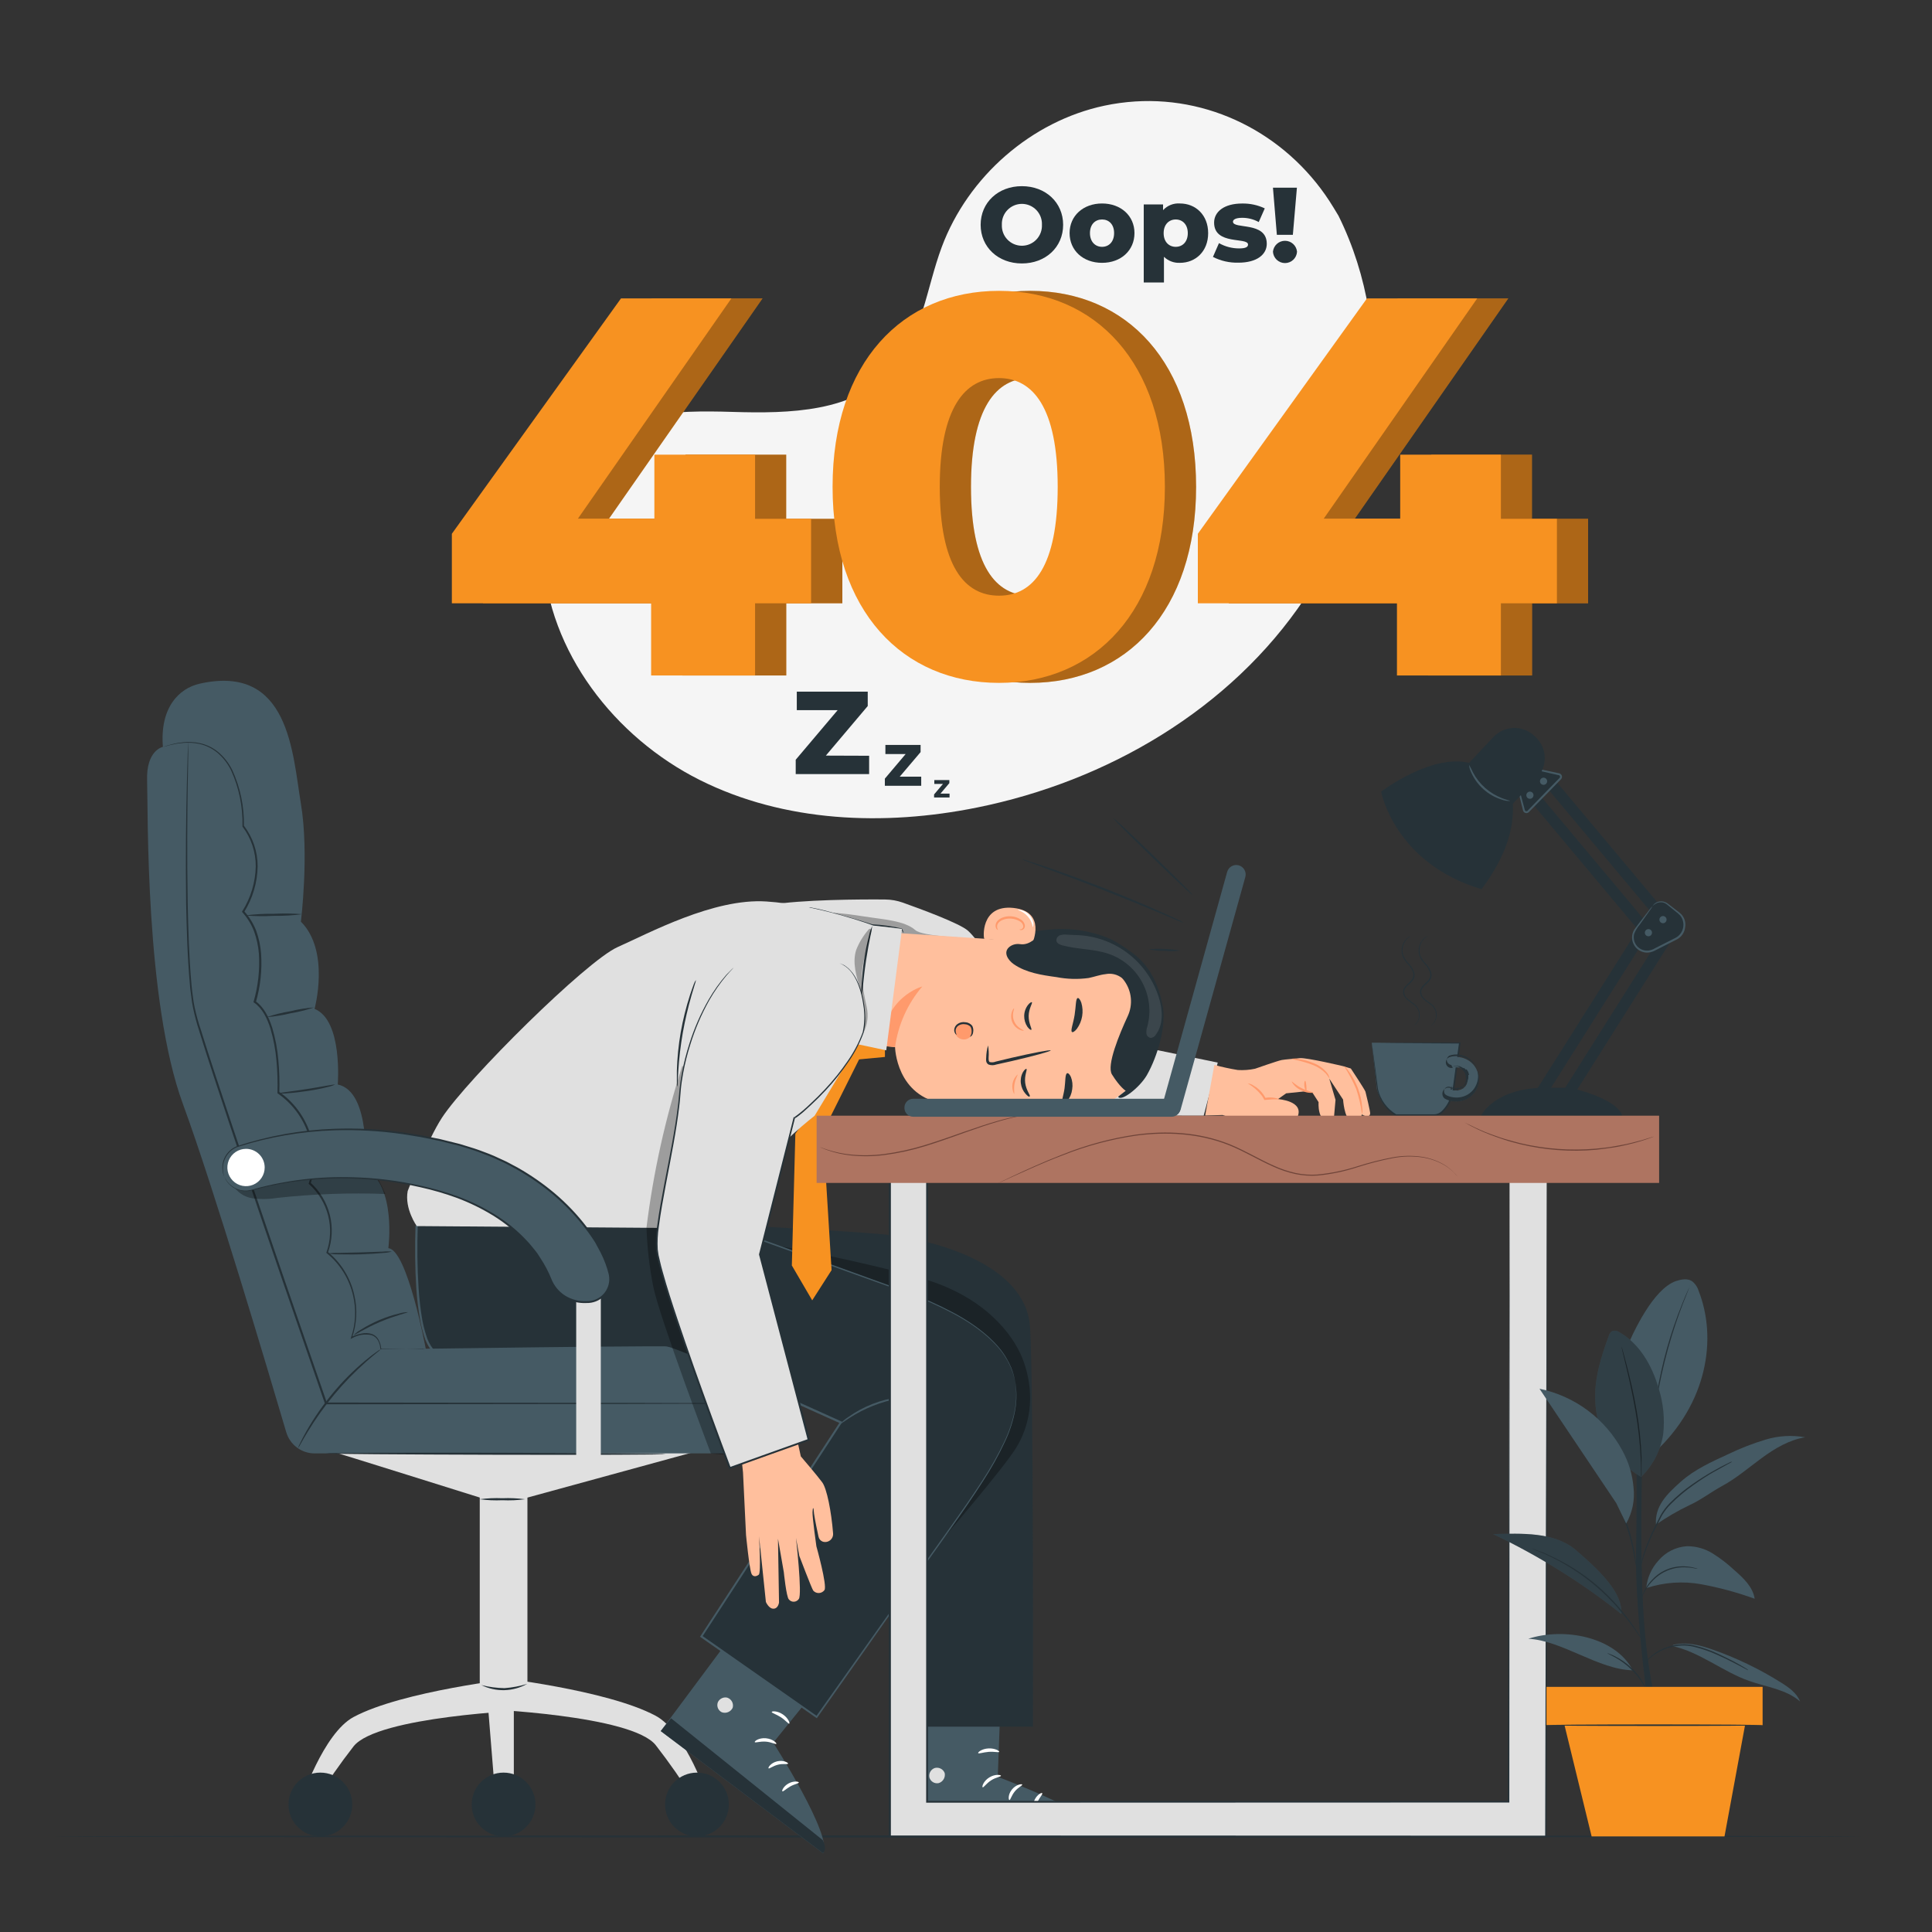 <svg width="400" height="400" viewBox="0 0 400 400" fill="none" xmlns="http://www.w3.org/2000/svg">
<rect x="0" y="0" width="400" height="400" fill="#333333" stroke="none"/>
<path d="M277.12 44.672L276.088 42.968C267.376 28.568 251.624 19.952 235.016 21.008C232.877 21.143 230.752 21.434 228.656 21.88C213.56 25.08 200.424 36.528 194.976 51.152C191.776 59.752 190.88 69.656 184.8 76.48C176.896 85.36 163.464 85.64 151.656 85.28C139.848 84.92 126.416 85.224 118.544 94.144C113.616 99.744 112.048 107.672 112.448 115.16C113.496 134.96 127.296 152.672 144.848 161.472C162.4 170.272 183.064 171.072 202.272 167.192C229.184 161.768 254.768 146.872 270.152 123.864C285.536 100.856 289.424 69.504 277.12 44.672Z" fill="#F5F5F5"/>
<path d="M385.768 380.224C385.768 380.336 301.872 380.432 198.408 380.432C94.944 380.432 11.032 380.336 11.032 380.224C11.032 380.112 94.912 380 198.4 380C301.888 380 385.768 380.104 385.768 380.224Z" fill="#263238"/>
<path d="M196.592 164.312V165.112H193.392V164.48L195.232 162.304H193.44V161.504H196.552V162.136L194.712 164.312H196.592Z" fill="#263238"/>
<path d="M190.728 160.8V162.688H183.2V161.208L187.504 156.12H183.312V154.232H190.6V155.712L186.28 160.8H190.728Z" fill="#263238"/>
<path d="M179.944 156.472V160.272H164.744V157.296L173.424 147.032H164.968V143.2H179.656V146.176L170.984 156.44L179.944 156.472Z" fill="#263238"/>
<path d="M174.4 124.912H162.792V139.848H141.272V124.912H100V110.512L135.008 61.784H157.872L126.088 107.384H141.928V94.136H162.776V107.408H174.4V124.912Z" fill="#F79221"/>
<path d="M178.84 100.8C178.84 75.048 193.336 60.216 213.296 60.216C233.256 60.216 247.64 75.072 247.64 100.8C247.64 126.528 233.144 141.384 213.296 141.384C193.448 141.384 178.84 126.584 178.84 100.8ZM225.448 100.8C225.448 84.408 220.32 78.28 213.296 78.28C206.272 78.28 201.032 84.408 201.032 100.8C201.032 117.192 206.16 123.328 213.296 123.328C220.432 123.328 225.448 117.216 225.448 100.8Z" fill="#F79221"/>
<path d="M328.8 124.912H317.2V139.848H295.68V124.912H254.4V110.512L289.416 61.784H312.272L280.496 107.384H296.328V94.136H317.176V107.408H328.8V124.912Z" fill="#F79221"/>
<g opacity="0.3">
<path d="M174.4 124.912H162.792V139.848H141.272V124.912H100V110.512L135.008 61.784H157.872L126.088 107.384H141.928V94.136H162.776V107.408H174.4V124.912Z" fill="black"/>
<path d="M178.84 100.8C178.84 75.048 193.336 60.216 213.296 60.216C233.256 60.216 247.64 75.072 247.64 100.8C247.64 126.528 233.144 141.384 213.296 141.384C193.448 141.384 178.84 126.584 178.84 100.8ZM225.448 100.8C225.448 84.408 220.32 78.28 213.296 78.28C206.272 78.28 201.032 84.408 201.032 100.8C201.032 117.192 206.16 123.328 213.296 123.328C220.432 123.328 225.448 117.216 225.448 100.8Z" fill="black"/>
<path d="M328.8 124.912H317.2V139.848H295.68V124.912H254.4V110.512L289.416 61.784H312.272L280.496 107.384H296.328V94.136H317.176V107.408H328.8V124.912Z" fill="black"/>
</g>
<path d="M167.928 124.912H156.328V139.848H134.808V124.912H93.552V110.512L128.568 61.784H151.424L119.648 107.384H135.48V94.136H156.328V107.408H167.928V124.912Z" fill="#F79221"/>
<path d="M172.376 100.8C172.376 75.048 186.872 60.216 206.832 60.216C226.792 60.216 241.176 75.072 241.176 100.8C241.176 126.528 226.68 141.384 206.832 141.384C186.984 141.384 172.376 126.584 172.376 100.8ZM218.984 100.8C218.984 84.408 213.856 78.28 206.832 78.28C199.808 78.28 194.568 84.408 194.568 100.8C194.568 117.192 199.696 123.328 206.832 123.328C213.968 123.328 218.984 117.216 218.984 100.8Z" fill="#F79221"/>
<path d="M322.344 124.912H310.744V139.848H289.224V124.912H248V110.512L283.016 61.784H305.84L274.064 107.384H289.896V94.136H310.744V107.408H322.344V124.912Z" fill="#F79221"/>
<path d="M203.032 46.544C203.032 41.928 206.656 38.544 211.568 38.544C216.48 38.544 220.112 41.92 220.112 46.544C220.112 51.168 216.488 54.544 211.568 54.544C206.648 54.544 203.032 51.152 203.032 46.544ZM215.72 46.544C215.745 45.984 215.656 45.425 215.458 44.9C215.261 44.375 214.959 43.896 214.572 43.491C214.184 43.086 213.719 42.764 213.203 42.544C212.688 42.323 212.133 42.21 211.572 42.21C211.012 42.21 210.457 42.323 209.941 42.544C209.426 42.764 208.96 43.086 208.573 43.491C208.185 43.896 207.883 44.375 207.686 44.9C207.489 45.425 207.4 45.984 207.424 46.544C207.4 47.104 207.489 47.663 207.686 48.188C207.883 48.713 208.185 49.192 208.573 49.597C208.96 50.002 209.426 50.324 209.941 50.545C210.457 50.765 211.012 50.878 211.572 50.878C212.133 50.878 212.688 50.765 213.203 50.545C213.719 50.324 214.184 50.002 214.572 49.597C214.959 49.192 215.261 48.713 215.458 48.188C215.656 47.663 215.745 47.104 215.72 46.544Z" fill="#263238"/>
<path d="M221.448 48.256C221.448 44.672 224.28 42.128 228.168 42.128C232.056 42.128 234.88 44.672 234.88 48.256C234.88 51.84 232.096 54.416 228.168 54.416C224.24 54.416 221.448 51.848 221.448 48.256ZM230.664 48.256C230.664 46.456 229.592 45.44 228.168 45.44C226.744 45.44 225.664 46.456 225.664 48.256C225.664 50.056 226.76 51.104 228.168 51.104C229.576 51.104 230.664 50.072 230.664 48.256Z" fill="#263238"/>
<path d="M250.136 48.272C250.136 52.048 247.528 54.416 244.296 54.416C243.688 54.446 243.08 54.351 242.511 54.136C241.941 53.922 241.421 53.592 240.984 53.168V58.48H236.8V42.328H240.8V43.512C241.242 43.03 241.788 42.654 242.396 42.414C243.005 42.175 243.66 42.077 244.312 42.128C247.528 42.128 250.136 44.496 250.136 48.272ZM245.92 48.272C245.92 46.472 244.824 45.44 243.424 45.44C242.024 45.44 240.92 46.472 240.92 48.272C240.92 50.072 242.016 51.104 243.424 51.104C244.832 51.104 245.92 50.072 245.92 48.272Z" fill="#263238"/>
<path d="M251.128 53.192L252.376 50.336C253.641 51.057 255.073 51.434 256.528 51.432C257.928 51.432 258.392 51.128 258.392 50.632C258.392 49.032 251.368 50.848 251.368 46.088C251.368 43.848 253.432 42.136 257.16 42.136C258.783 42.103 260.391 42.448 261.856 43.144L260.608 45.976C259.561 45.394 258.382 45.091 257.184 45.096C255.776 45.096 255.272 45.496 255.272 45.896C255.272 47.536 262.272 45.76 262.272 50.48C262.272 52.672 260.256 54.384 256.392 54.384C254.566 54.432 252.756 54.022 251.128 53.192Z" fill="#263238"/>
<path d="M263.552 52.112C263.613 51.493 263.902 50.919 264.362 50.502C264.823 50.084 265.423 49.853 266.044 49.853C266.666 49.853 267.265 50.084 267.726 50.502C268.187 50.919 268.475 51.493 268.536 52.112C268.5 52.749 268.222 53.347 267.759 53.785C267.295 54.223 266.682 54.467 266.044 54.467C265.407 54.467 264.793 54.223 264.33 53.785C263.867 53.347 263.588 52.749 263.552 52.112ZM263.552 38.856H268.512L267.672 48.624H264.36L263.552 38.856Z" fill="#263238"/>
<path d="M109.2 306.68H99.328V354.096H109.2V306.68Z" fill="#E0E0E0"/>
<path d="M68.952 300.576C69.112 300.576 99.352 310.056 99.352 310.056H109.216L143.848 300.576H68.952Z" fill="#E0E0E0"/>
<path d="M41.36 141.544C36.984 142.528 33.072 146.568 33.728 154.632C33.728 154.632 30.24 155.288 30.456 161.616C30.672 167.944 30.024 207.216 37.872 228.576C44.328 246.136 55.472 283.696 59.264 296.52C59.639 297.789 60.414 298.902 61.474 299.694C62.533 300.485 63.821 300.913 65.144 300.912H150.52C152.024 300.907 153.511 300.599 154.893 300.006C156.275 299.413 157.524 298.549 158.565 297.463C159.606 296.378 160.417 295.094 160.951 293.688C161.485 292.282 161.73 290.783 161.672 289.28C161.542 286.385 160.294 283.654 158.193 281.659C156.091 279.665 153.297 278.562 150.4 278.584L88.144 279.232C88.144 279.232 84.328 258.672 80.4 258.432C80.4 258.432 82.144 245.56 75.6 241.856C75.6 241.856 76.904 225.968 69.928 224.536C69.928 224.536 71.016 211.24 65.128 208.88C65.128 208.88 68.4 196.92 62.296 190.816C62.296 190.816 64.04 176.856 62.296 166.384C60.552 155.912 59.912 137.408 41.36 141.544Z" fill="#455A64"/>
<path d="M154.896 290.576C154.896 290.576 154.752 290.576 154.464 290.576H153.2L148.296 290.616L130.016 290.672L67.464 290.744H67.32L67.272 290.608L58.472 265.088C53.36 250.136 48.52 235.88 44.256 222.872C43.192 219.616 42.168 216.472 41.208 213.336C40.711 211.814 40.3 210.264 39.976 208.696C39.811 207.93 39.688 207.155 39.608 206.376C39.52 205.576 39.384 204.84 39.336 204.08C38.784 198.008 38.656 192.328 38.536 187.152C38.4 176.8 38.536 168.416 38.68 162.632C38.76 159.744 38.824 157.504 38.864 155.968L38.936 154.232C38.936 153.84 38.976 153.648 38.976 153.648C38.976 153.648 38.976 153.848 38.976 154.232C38.976 154.616 38.976 155.216 38.976 155.968C38.976 157.504 38.912 159.752 38.864 162.632C38.784 168.424 38.68 176.8 38.864 187.152C38.976 192.32 39.12 197.992 39.664 204.048C39.72 204.848 39.848 205.56 39.936 206.328C40.019 207.1 40.144 207.866 40.312 208.624C40.652 210.194 41.082 211.743 41.6 213.264C42.56 216.36 43.592 219.528 44.664 222.784C48.944 235.784 53.8 250.032 58.904 264.984C61.944 273.784 64.888 282.408 67.704 290.512L67.512 290.376L130.064 290.448L148.344 290.504H153.248H154.512C154.752 290.56 154.896 290.576 154.896 290.576Z" fill="#263238"/>
<path d="M78.856 279.328C78.614 279.586 78.345 279.82 78.056 280.024C77.52 280.448 76.76 281.088 75.848 281.888C73.468 283.986 71.253 286.265 69.224 288.704C67.197 291.144 65.352 293.73 63.704 296.44C63.072 297.48 62.576 298.336 62.248 298.936C62.092 299.255 61.904 299.558 61.688 299.84C61.793 299.501 61.932 299.174 62.104 298.864C62.392 298.24 62.848 297.36 63.448 296.296C65.033 293.52 66.858 290.888 68.904 288.432C70.942 285.973 73.202 283.708 75.656 281.664C76.6 280.864 77.392 280.28 77.952 279.896C78.232 279.675 78.535 279.484 78.856 279.328Z" fill="#263238"/>
<path d="M88.144 279.2C88.144 279.2 87.936 279.2 87.528 279.2L85.736 279.248L78.856 279.36H78.768V279.272L78.624 278.424C78.538 278.151 78.433 277.884 78.312 277.624C78.029 277.063 77.538 276.635 76.944 276.432C75.551 276.131 74.096 276.363 72.864 277.08L72.576 277.216L72.68 276.92C73.645 274.098 73.784 271.058 73.08 268.16C72.287 264.74 70.379 261.681 67.656 259.464L67.552 259.384L67.6 259.264C68.459 256.823 68.576 254.182 67.935 251.674C67.294 249.167 65.925 246.906 64 245.176L63.896 245.096L63.944 244.968C64.984 241.597 64.924 237.982 63.774 234.647C62.623 231.312 60.441 228.429 57.544 226.416L57.448 226.352V226.24C57.512 224.033 57.443 221.823 57.24 219.624C57.049 217.375 56.634 215.15 56 212.984C55.344 210.888 54.352 208.792 52.6 207.576L52.472 207.488L52.52 207.344C53.448 204.13 53.813 200.779 53.6 197.44C53.474 195.855 53.135 194.294 52.592 192.8C52.034 191.362 51.221 190.037 50.192 188.888L50.096 188.776L50.168 188.656C51.922 185.87 52.885 182.659 52.952 179.368C52.965 176.396 51.998 173.503 50.2 171.136V171.088V171.032C50.298 167.081 49.502 163.16 47.872 159.56C47.173 158.102 46.169 156.812 44.928 155.776C43.869 154.924 42.63 154.324 41.304 154.024C40.237 153.795 39.144 153.719 38.056 153.8L36.752 153.944L35.68 154.16C35.04 154.28 34.568 154.456 34.248 154.528C33.928 154.6 33.752 154.648 33.752 154.648C34.376 154.423 35.012 154.231 35.656 154.072L36.728 153.832L38.048 153.664C39.148 153.567 40.255 153.632 41.336 153.856C42.698 154.142 43.975 154.742 45.064 155.608C46.34 156.654 47.374 157.964 48.096 159.448C49.765 163.08 50.586 167.044 50.496 171.04V170.944C52.348 173.361 53.349 176.323 53.344 179.368C53.286 182.731 52.312 186.014 50.528 188.864V188.632C51.588 189.807 52.431 191.161 53.016 192.632C53.58 194.177 53.93 195.792 54.056 197.432C54.285 200.824 53.92 204.23 52.976 207.496L52.8 207.2C54.696 208.52 55.696 210.696 56.368 212.8C57.02 214.99 57.444 217.242 57.632 219.52C57.836 221.738 57.903 223.966 57.832 226.192L57.744 226.008C60.72 228.068 62.961 231.024 64.142 234.445C65.323 237.866 65.383 241.575 64.312 245.032L64.256 244.816C66.238 246.605 67.643 248.944 68.29 251.534C68.936 254.125 68.797 256.849 67.888 259.36L67.832 259.16C70.612 261.425 72.55 264.558 73.336 268.056C74.044 271.011 73.885 274.108 72.88 276.976L72.704 276.816C73.385 276.48 74.109 276.238 74.856 276.096C75.561 275.94 76.294 275.97 76.984 276.184C77.318 276.305 77.624 276.493 77.883 276.736C78.141 276.98 78.347 277.274 78.488 277.6C78.616 277.885 78.723 278.179 78.808 278.48L78.952 279.36L78.856 279.272H85.736H87.528L88.144 279.2Z" fill="#263238"/>
<g opacity="0.3">
<path d="M76.72 241.6L48.168 245.28C48.598 246.039 49.197 246.688 49.918 247.178C50.639 247.668 51.464 247.985 52.328 248.104C54.054 248.321 55.803 248.286 57.52 248C64.912 247.198 72.353 246.93 79.784 247.2C78.951 245.236 77.925 243.36 76.72 241.6Z" fill="black"/>
</g>
<path d="M62.608 189.272C60.64 189.529 58.656 189.644 56.672 189.616C54.691 189.722 52.705 189.695 50.728 189.536C52.696 189.278 54.68 189.164 56.664 189.192C58.645 189.086 60.631 189.113 62.608 189.272Z" fill="#263238"/>
<path d="M62.344 372.8C62.344 372.8 66.912 358.864 73.208 355.488C83.32 350.072 106.64 347.488 106.64 347.488L109.192 354.08C109.192 354.08 78.096 355.304 73.192 361.576C70.395 365.17 67.789 368.909 65.384 372.776L62.344 372.8Z" fill="#E0E0E0"/>
<path d="M66.328 380.2C69.973 380.2 72.928 377.245 72.928 373.6C72.928 369.955 69.973 367 66.328 367C62.683 367 59.728 369.955 59.728 373.6C59.728 377.245 62.683 380.2 66.328 380.2Z" fill="#263238"/>
<path d="M146.624 372.552C146.624 372.552 142.056 358.616 135.76 355.24C125.648 349.824 102.336 347.24 102.336 347.24L99.776 353.832C99.776 353.832 130.872 355.056 135.776 361.336C138.573 364.93 141.18 368.668 143.584 372.536L146.624 372.552Z" fill="#E0E0E0"/>
<path d="M144.296 380.2C147.941 380.2 150.896 377.245 150.896 373.6C150.896 369.955 147.941 367 144.296 367C140.651 367 137.696 369.955 137.696 373.6C137.696 377.245 140.651 380.2 144.296 380.2Z" fill="#263238"/>
<path d="M100.856 351.04L102.304 368.976L106.384 369.784V351.04" fill="#E0E0E0"/>
<path d="M104.256 380.2C107.901 380.2 110.856 377.245 110.856 373.6C110.856 369.955 107.901 367 104.256 367C100.611 367 97.656 369.955 97.656 373.6C97.656 377.245 100.611 380.2 104.256 380.2Z" fill="#263238"/>
<path d="M55.2 210.592C56.785 210.055 58.412 209.648 60.064 209.376C61.689 208.973 63.346 208.705 65.016 208.576C63.431 209.114 61.804 209.521 60.152 209.792C58.526 210.194 56.87 210.461 55.2 210.592Z" fill="#263238"/>
<path d="M69.344 224.552C68.823 224.798 68.271 224.976 67.704 225.08C66.672 225.344 65.24 225.648 63.64 225.88C62.04 226.112 60.584 226.28 59.528 226.344C58.957 226.42 58.379 226.42 57.808 226.344C57.808 226.224 60.4 225.976 63.576 225.472C66.752 224.968 69.312 224.44 69.344 224.552Z" fill="#263238"/>
<path d="M81.136 259.128C80.515 259.301 79.876 259.398 79.232 259.416C78.048 259.536 76.408 259.64 74.592 259.696C72.776 259.752 71.136 259.696 69.944 259.696C69.301 259.712 68.659 259.65 68.032 259.512C68.666 259.411 69.31 259.373 69.952 259.4L74.584 259.296L79.208 259.136C79.849 259.069 80.494 259.066 81.136 259.128Z" fill="#263238"/>
<path d="M84.456 271.656C84.456 271.784 81.8 272.36 78.704 273.68C75.608 275 73.32 276.504 73.248 276.4C73.671 275.967 74.156 275.6 74.688 275.312C75.916 274.535 77.206 273.861 78.544 273.296C79.879 272.727 81.26 272.272 82.672 271.936C83.252 271.765 83.852 271.671 84.456 271.656Z" fill="#263238"/>
<path d="M137.832 301.064C137.832 301.176 122.096 301.24 102.688 301.192C83.28 301.144 67.536 301.032 67.536 300.912C67.536 300.792 83.272 300.736 102.688 300.776C122.104 300.816 137.832 300.944 137.832 301.064Z" fill="#263238"/>
<path d="M108.704 310.4C107.148 310.61 105.576 310.68 104.008 310.608C102.437 310.68 100.862 310.61 99.304 310.4C100.863 310.194 102.437 310.125 104.008 310.192C105.576 310.125 107.147 310.194 108.704 310.4Z" fill="#263238"/>
<path d="M109.152 348.624C107.708 349.437 106.087 349.885 104.431 349.928C102.774 349.971 101.132 349.609 99.648 348.872C101.218 349.272 102.828 349.486 104.448 349.512C106.045 349.398 107.623 349.1 109.152 348.624Z" fill="#263238"/>
<path d="M206.336 200.424C206.336 200.424 202.576 194.656 200.4 192.688C198.72 191.176 190.568 188.176 186.904 186.872C185.729 186.457 184.494 186.24 183.248 186.232C178.448 186.184 165.76 186.232 159.296 187.384C151.24 188.856 204.688 230.888 204.688 230.888L249.208 230.992L252.12 220L222.4 213.864L206 200.856" fill="#E0E0E0"/>
<g opacity="0.3">
<path d="M171.6 188.904C171.6 188.904 174.544 189.048 178.648 189.704C182.752 190.36 187.256 190.568 189.512 192.568C191.024 193.904 200.272 194.168 200.272 194.168L187.472 193.696L171.6 188.904Z" fill="black"/>
</g>
<path d="M167.376 187.848C167.646 187.844 167.915 187.876 168.176 187.944C168.696 188.04 169.456 188.192 170.376 188.424C172.224 188.88 174.752 189.584 177.528 190.416L180.592 191.368H180.544C182.631 191.461 184.704 191.753 186.736 192.24C186.905 192.553 187.034 192.886 187.12 193.232C186.906 192.949 186.724 192.643 186.576 192.32L186.624 192.368C184.589 192.026 182.534 191.809 180.472 191.72H180.424L177.352 190.792L170.248 188.688L168.088 188.072C167.842 188.027 167.603 187.952 167.376 187.848Z" fill="#263238"/>
<path d="M283.68 230.576C283.744 230.24 282.8 226.408 282.704 226.024C282.608 225.64 279.68 221.224 279.68 221.224L278.08 220.736C278.08 220.736 270.64 218.968 269.136 219.072L268.088 219.184C268.088 219.184 266.136 219.328 265.368 219.464C264.6 219.6 259.84 221.272 259.84 221.272C258.673 221.519 257.478 221.608 256.288 221.536C254.646 221.27 253.02 220.917 251.416 220.48L249.512 230.96L253.112 230.848C254.235 231.246 255.396 231.533 256.576 231.704C257.872 231.792 261.544 232.192 261.544 232.192C261.544 232.192 267.216 234.592 268.64 231.248C270.064 227.904 264.592 227.56 264.592 227.56L266.288 226.36L270.632 225.912L271.76 226.272L273 228.192C273 228.192 272.664 232.432 275.4 232.144L276.12 232.064L276.504 227.712L275.208 223.312L278.072 227.656C278.072 227.656 278.32 231.416 279.56 231.904C279.655 231.947 279.759 231.966 279.864 231.96C281.368 231.912 281.664 231.488 281.664 231.488L281.976 230.728C281.976 230.728 283.464 231.72 283.68 230.576Z" fill="#FFBF9D"/>
<path d="M267.416 219.2C267.869 219.134 268.33 219.153 268.776 219.256C269.874 219.404 270.95 219.692 271.976 220.112C273.022 220.514 273.949 221.175 274.672 222.032C274.991 222.375 275.197 222.808 275.264 223.272C275.192 223.272 274.992 222.816 274.464 222.224C273.717 221.467 272.817 220.877 271.824 220.496C269.472 219.56 267.392 219.352 267.416 219.2Z" fill="#FF9A6C"/>
<path d="M270.216 223.776C270.328 223.776 270.408 224.232 270.464 224.776C270.52 225.32 270.536 225.784 270.424 225.816C270.312 225.848 270.112 225.4 270.048 224.824C269.984 224.248 270.096 223.768 270.216 223.776Z" fill="#FF9A6C"/>
<path d="M267.416 223.92C267.504 223.84 268.296 224.72 269.56 225.328C270.824 225.936 271.96 226.128 271.96 226.224C271.058 226.353 270.14 226.166 269.36 225.696C268.524 225.35 267.836 224.722 267.416 223.92Z" fill="#FF9A6C"/>
<path d="M258.344 224.312C258.745 224.346 259.131 224.484 259.464 224.712C260.316 225.18 261.047 225.84 261.6 226.64C261.771 226.897 261.926 227.164 262.064 227.44L261.848 227.328C262.889 227.119 263.968 227.211 264.96 227.592C263.942 227.577 262.924 227.622 261.912 227.728H261.768L261.696 227.6C261.564 227.343 261.417 227.095 261.256 226.856C260.455 225.831 259.467 224.968 258.344 224.312Z" fill="#FF9A6C"/>
<path d="M278.24 220.696C278.665 221.035 279.03 221.444 279.32 221.904C280.085 222.969 280.704 224.131 281.16 225.36C281.62 226.589 281.908 227.876 282.016 229.184C282.108 229.713 282.108 230.255 282.016 230.784C281.77 228.986 281.363 227.213 280.8 225.488C280.09 223.818 279.234 222.214 278.24 220.696Z" fill="#FF9A6C"/>
<path d="M207.376 346.224L206.576 367.872C206.576 367.872 228.28 376 228.52 380L186.488 379.912L186.4 346.12L207.376 346.224Z" fill="#455A64"/>
<path d="M193.6 366.024C193.196 366.145 192.852 366.412 192.633 366.772C192.414 367.133 192.337 367.562 192.416 367.976C192.52 368.386 192.779 368.74 193.139 368.964C193.498 369.187 193.93 369.263 194.344 369.176C194.773 369.046 195.138 368.761 195.369 368.376C195.599 367.992 195.679 367.536 195.592 367.096C195.435 366.682 195.125 366.345 194.725 366.154C194.326 365.964 193.869 365.934 193.448 366.072" fill="#E0E0E0"/>
<path d="M186.488 379.904L186.616 376.496L226.864 377.856C226.864 377.856 228.728 378.656 228.52 379.992L186.488 379.904Z" fill="#263238"/>
<path d="M207.24 367.656C207.24 367.864 206.2 367.952 205.192 368.608C204.184 369.264 203.64 370.128 203.448 370.048C203.256 369.968 203.568 368.784 204.808 368.008C206.048 367.232 207.28 367.472 207.24 367.656Z" fill="white"/>
<path d="M211.64 369.488C211.688 369.688 210.8 370.032 210.096 370.904C209.392 371.776 209.2 372.688 208.992 372.68C208.784 372.672 208.656 371.504 209.552 370.448C210.448 369.392 211.64 369.296 211.64 369.488Z" fill="white"/>
<path d="M214.136 374.768C213.944 374.816 213.664 373.792 214.192 372.664C214.72 371.536 215.68 371.064 215.792 371.272C215.904 371.48 215.28 372.072 214.864 372.968C214.448 373.864 214.336 374.752 214.136 374.768Z" fill="white"/>
<path d="M206.88 362.704C206.792 362.888 205.848 362.608 204.688 362.704C203.528 362.8 202.624 363.144 202.52 362.968C202.416 362.792 203.28 362.064 204.648 361.992C206.016 361.92 206.976 362.544 206.88 362.704Z" fill="white"/>
<path d="M173.688 344L160.088 360.8C160.088 360.8 172.584 380.32 170.4 383.68L136.8 358.4L156.968 331.304L173.688 344Z" fill="#455A64"/>
<path d="M150.768 351.536C150.37 351.394 149.934 351.402 149.542 351.56C149.15 351.718 148.829 352.014 148.64 352.392C148.48 352.78 148.473 353.214 148.622 353.607C148.77 353.999 149.063 354.32 149.44 354.504C149.861 354.656 150.324 354.647 150.739 354.478C151.154 354.31 151.492 353.994 151.688 353.592C151.812 353.167 151.766 352.71 151.561 352.317C151.355 351.925 151.005 351.628 150.584 351.488" fill="#E0E0E0"/>
<path d="M136.8 358.4L138.936 355.752L170.336 380.968C170.336 380.968 171.344 382.744 170.384 383.672L136.8 358.4Z" fill="#263238"/>
<path d="M160.728 361.048C160.6 361.208 159.72 360.664 158.52 360.584C157.32 360.504 156.368 360.872 156.264 360.688C156.16 360.504 157.12 359.752 158.576 359.888C160.032 360.024 160.88 360.92 160.728 361.048Z" fill="white"/>
<path d="M163.152 365.152C163.072 365.344 162.152 365.088 161.072 365.36C159.992 365.632 159.28 366.248 159.12 366.12C158.96 365.992 159.56 364.984 160.904 364.664C162.248 364.344 163.272 364.992 163.152 365.152Z" fill="white"/>
<path d="M161.984 370.872C161.808 370.8 162.192 369.808 163.296 369.224C164.4 368.64 165.424 368.864 165.392 369.056C165.36 369.248 164.52 369.36 163.632 369.856C162.744 370.352 162.16 370.984 161.984 370.872Z" fill="white"/>
<path d="M163.408 356.864C163.232 356.96 162.648 356.168 161.672 355.536C160.696 354.904 159.752 354.648 159.776 354.448C159.8 354.248 160.928 354.176 162.072 354.944C163.216 355.712 163.584 356.8 163.408 356.864Z" fill="white"/>
<path d="M205.208 194.616C209.281 193.531 213.441 192.8 217.64 192.432C221.861 192.072 226.105 192.764 229.992 194.448C230.568 194.712 234.424 196.936 234.304 197.56C234.224 198.008 230.584 196.544 230.176 196.76C226.24 198.64 221.68 198.872 217.376 198.168C213.202 197.446 209.121 196.263 205.208 194.64" fill="#263238"/>
<path d="M183.456 193.016L221.264 195.504C231.824 196.024 240.32 202.592 239.512 213.104L239.384 214.072C238.746 218.777 236.361 223.069 232.702 226.096C229.044 229.123 224.381 230.662 219.64 230.408C210.488 229.904 200.384 229.24 195.544 228.52C185.504 227.064 185.312 216.8 185.312 216.8C185.312 216.8 184.416 216.688 181.456 216.416L171.856 209.496L183.456 193.016Z" fill="#FFBF9D"/>
<path d="M185.312 216.8C185.949 212.159 187.907 207.799 190.952 204.24C190.952 204.24 182.952 206.368 182.512 216.512L185.312 216.8Z" fill="#FF9A6C"/>
<path d="M212.52 221.312C212.728 221.472 212.056 222.664 212.256 224.208C212.456 225.752 213.376 226.784 213.208 226.976C213.04 227.168 212.776 226.936 212.352 226.488C211.804 225.876 211.458 225.111 211.36 224.296C211.254 223.49 211.408 222.672 211.8 221.96C212.104 221.44 212.424 221.24 212.52 221.312Z" fill="#263238"/>
<path d="M213.64 207.504C213.824 207.688 213 208.776 212.976 210.336C212.952 211.896 213.72 213.048 213.52 213.208C213.44 213.296 213.104 213.104 212.72 212.6C212.265 211.919 212.031 211.115 212.048 210.296C212.067 209.48 212.348 208.693 212.848 208.048C213.216 207.576 213.6 207.416 213.64 207.504Z" fill="#263238"/>
<path d="M204.568 216.44C204.709 217.288 204.747 218.151 204.68 219.008C204.68 219.408 204.68 219.808 204.952 219.896C205.356 219.987 205.778 219.95 206.16 219.792L209.32 219.032C213.816 217.992 217.488 217.296 217.528 217.48C217.568 217.664 213.96 218.648 209.464 219.688L206.264 220.4C205.747 220.59 205.18 220.59 204.664 220.4C204.532 220.324 204.42 220.219 204.335 220.093C204.251 219.967 204.196 219.823 204.176 219.672C204.148 219.446 204.148 219.218 204.176 218.992C204.197 218.128 204.328 217.27 204.568 216.44Z" fill="#263238"/>
<path d="M221.944 213.664C221.584 213.4 222.2 211.96 222.488 210.136C222.776 208.312 222.696 206.76 223.128 206.632C223.328 206.576 223.648 206.936 223.88 207.616C224.147 208.519 224.204 209.472 224.047 210.401C223.891 211.329 223.524 212.21 222.976 212.976C222.536 213.552 222.12 213.784 221.944 213.664Z" fill="#263238"/>
<path d="M220 228.384C219.688 228.016 220.208 226.784 220.408 225.288C220.608 223.792 220.504 222.464 220.912 222.216C221.104 222.104 221.432 222.352 221.712 222.952C222.033 223.773 222.127 224.666 221.984 225.536C221.878 226.413 221.532 227.243 220.984 227.936C220.56 228.416 220.176 228.544 220 228.384Z" fill="#263238"/>
<path d="M213.712 195.32C213.808 195.16 216.688 188.688 209.792 187.976C202.896 187.264 203.6 194.376 203.792 194.376C203.984 194.376 213.712 195.32 213.712 195.32Z" fill="#FFBF9D"/>
<path d="M206.624 192.536C206.624 192.536 206.552 192.408 206.48 192.192C206.391 191.894 206.42 191.573 206.56 191.296C206.904 190.592 208.12 190.096 209.368 190.192C209.961 190.235 210.538 190.41 211.056 190.704C211.258 190.796 211.436 190.935 211.575 191.108C211.714 191.282 211.81 191.486 211.856 191.704C211.877 191.847 211.848 191.993 211.774 192.117C211.699 192.241 211.584 192.336 211.448 192.384C211.248 192.456 211.112 192.384 211.096 192.432C211.08 192.48 211.2 192.592 211.488 192.568C211.664 192.544 211.827 192.463 211.952 192.336C212.114 192.16 212.2 191.927 212.192 191.688C212.166 191.4 212.066 191.123 211.902 190.885C211.738 190.647 211.516 190.455 211.256 190.328C210.691 189.969 210.044 189.757 209.376 189.712C207.976 189.608 206.6 190.184 206.216 191.152C206.142 191.332 206.109 191.525 206.12 191.719C206.131 191.913 206.186 192.102 206.28 192.272C206.464 192.504 206.616 192.56 206.624 192.536Z" fill="#FF9A6C"/>
<path d="M231.496 227.048C232.008 228.224 235.944 225.208 237.456 222.584C239.728 218.584 241.456 212.376 240.76 208.448C239.888 203.712 237.96 199.648 233.984 196.96C229.918 194.325 225.224 192.821 220.384 192.6C218.921 192.405 217.432 192.603 216.072 193.176C214.472 193.976 213.32 195.76 211.216 195.48C210.837 195.417 210.449 195.431 210.075 195.52C209.702 195.609 209.349 195.772 209.04 196C207.576 197.136 208.696 198.8 209.896 199.632C212.456 201.4 215.672 201.88 218.76 202.304C220.938 202.724 223.17 202.787 225.368 202.488C226.552 202.256 227.688 201.816 228.88 201.688C229.472 201.566 230.083 201.575 230.672 201.713C231.26 201.851 231.812 202.115 232.288 202.488C232.476 202.678 232.647 202.884 232.8 203.104C233.549 204.146 234.007 205.369 234.128 206.647C234.249 207.925 234.028 209.212 233.488 210.376C231.744 214.136 229.064 220.584 230.216 222.448C231.88 225.12 233.064 225.832 233.064 225.832L231.496 227.048Z" fill="#263238"/>
<path d="M213.832 191.952C213.702 191.135 213.346 190.371 212.802 189.747C212.259 189.123 211.551 188.664 210.76 188.424C210.76 188.368 211.072 188.336 211.56 188.464C212.18 188.636 212.737 188.986 213.16 189.472C213.584 189.951 213.862 190.543 213.96 191.176C213.96 191.656 213.888 191.952 213.832 191.952Z" fill="white"/>
<path d="M201.184 212.856C201.029 212.493 200.746 212.2 200.389 212.033C200.032 211.867 199.625 211.838 199.248 211.952L199.448 211.864C199.096 211.816 198.738 211.891 198.435 212.076C198.132 212.261 197.902 212.545 197.784 212.88C197.681 213.22 197.681 213.583 197.784 213.923C197.886 214.263 198.087 214.565 198.36 214.792C198.665 215.039 199.039 215.184 199.43 215.209C199.821 215.233 200.211 215.135 200.544 214.928C200.868 214.705 201.107 214.379 201.223 214.003C201.339 213.627 201.325 213.223 201.184 212.856Z" fill="#FF9A6C"/>
<path d="M200.8 214.64C201.031 214.367 201.159 214.021 201.16 213.664C201.191 213.291 201.116 212.917 200.944 212.584C200.63 212.26 200.203 212.07 199.752 212.056C199.301 211.986 198.841 212.083 198.456 212.328C198.301 212.425 198.167 212.554 198.064 212.705C197.961 212.857 197.89 213.028 197.856 213.208C197.825 213.561 197.9 213.914 198.072 214.224C198.072 214.224 197.944 214.224 197.808 214.032C197.629 213.784 197.542 213.481 197.56 213.176C197.581 212.946 197.653 212.722 197.769 212.522C197.885 212.322 198.043 212.149 198.232 212.016C198.696 211.687 199.27 211.552 199.832 211.64C200.113 211.651 200.389 211.723 200.64 211.85C200.891 211.977 201.112 212.156 201.288 212.376C201.499 212.779 201.566 213.241 201.48 213.688C201.454 213.986 201.33 214.267 201.128 214.488C200.912 214.648 200.8 214.664 200.8 214.64Z" fill="#263238"/>
<g opacity="0.1">
<path d="M239.952 206.6C238.854 203.053 236.713 199.919 233.807 197.607C230.902 195.296 227.367 193.913 223.664 193.64L220.88 193.512C220.396 193.447 219.903 193.493 219.44 193.648C219.21 193.731 219.013 193.888 218.883 194.096C218.752 194.303 218.695 194.548 218.72 194.792C218.84 195.336 219.44 195.592 219.976 195.736C223.176 196.592 226.536 196.432 229.632 197.52C232.594 198.562 235.055 200.683 236.523 203.458C237.99 206.234 238.358 209.461 237.552 212.496C237.393 212.948 237.322 213.426 237.344 213.904C237.358 214.144 237.453 214.372 237.612 214.552C237.772 214.732 237.987 214.853 238.224 214.896C238.446 214.878 238.66 214.807 238.848 214.689C239.036 214.57 239.192 214.408 239.304 214.216C240.896 212.096 240.736 209.128 239.952 206.6Z" fill="white"/>
</g>
<path d="M211.952 213.368C211.952 213.416 211.592 213.424 211.088 213.192C210.423 212.878 209.895 212.334 209.601 211.66C209.307 210.986 209.266 210.229 209.488 209.528C209.664 209 209.912 208.728 209.952 208.776C209.992 208.824 209.864 209.104 209.776 209.576C209.651 210.214 209.723 210.875 209.983 211.471C210.243 212.067 210.679 212.57 211.232 212.912C211.656 213.208 212 213.304 211.952 213.368Z" fill="#FF9A6C"/>
<path d="M209.96 226.512C209.617 225.851 209.502 225.095 209.632 224.362C209.762 223.628 210.13 222.959 210.68 222.456C210.784 222.536 210.232 223.312 210.04 224.44C209.848 225.568 210.08 226.48 209.96 226.512Z" fill="#FF9A6C"/>
<path d="M136.8 253.048C137.28 252.872 171.2 254.528 182.208 255.496C193.216 256.464 212.296 261.656 213.24 274.616C214.04 285.016 213.856 357.496 213.856 357.496H184.256L183.552 280.896L137.576 269.296L136.8 253.048Z" fill="#263238"/>
<g opacity="0.3">
<path d="M161.112 257.928C161.112 257.928 177.592 260.904 190.752 264.64C203.912 268.376 209.72 276.368 211.64 281.128C213.56 285.888 214.472 293 210.432 299.672C207.88 303.896 195.088 318.76 195.088 318.76C195.088 318.76 192.448 276.104 192.32 275.456C192.192 274.808 161.112 257.928 161.112 257.928Z" fill="black"/>
</g>
<path d="M210.192 285.976C208.8 277.752 199.488 272 188.072 267.72C176.824 263.488 147.392 253.032 147.392 253.032L140.344 251.296H137.192L136.152 248.176C136.152 248.176 116.152 242.392 87.264 253.048L86.28 253.848C86.28 253.848 85.408 274.92 89.48 279.448C89.48 279.448 135.496 278.8 137.912 279C140.328 279.2 174.072 294.512 174.072 294.512L145.184 338.824L169.072 355.512C169.072 355.512 183.472 334.984 192.272 322.712C204.84 305.096 211.84 295.688 210.192 285.976Z" fill="#263238"/>
<path d="M210.192 285.976C210.192 285.976 210.264 286.472 210.384 287.44C210.506 288.873 210.452 290.316 210.224 291.736C209.822 294.036 209.114 296.272 208.12 298.384C206.785 301.252 205.248 304.022 203.52 306.672C199.696 312.696 194.512 319.672 188.76 327.896L169.208 355.608L169.112 355.744L168.976 355.648L145.08 338.976L144.936 338.872L145.032 338.72C153.872 325.16 163.624 310.176 173.904 294.4L173.984 294.696C167.584 291.795 161.018 288.861 154.288 285.896C150.928 284.432 147.544 282.96 144.112 281.528C142.392 280.832 140.672 280.096 138.912 279.488C138.7 279.41 138.484 279.346 138.264 279.296C138.05 279.223 137.825 279.19 137.6 279.2C137.144 279.2 136.672 279.2 136.208 279.2H133.384C118.304 279.28 103.6 279.488 89.488 279.672H89.392L89.328 279.608C88.623 278.704 88.101 277.672 87.792 276.568C87.453 275.502 87.185 274.414 86.992 273.312C86.608 271.144 86.341 268.957 86.192 266.76C85.912 262.4 85.888 258.112 86.024 253.888V253.8L86.096 253.744L87.08 252.944C95.241 249.929 103.742 247.93 112.392 246.992C116.44 246.558 120.516 246.424 124.584 246.592C128.494 246.664 132.386 247.135 136.2 248H136.288V248.088C136.648 249.184 136.984 250.208 137.32 251.216L137.16 251.104H140.36L147.416 252.848L176.024 263.208L187.784 267.472C191.078 268.687 194.285 270.125 197.384 271.776C202.984 274.752 206.712 278.248 208.368 281.184C208.741 281.818 209.072 282.475 209.36 283.152C209.555 283.649 209.723 284.157 209.864 284.672C210.056 285.512 210.136 285.936 210.136 285.936C210.136 285.936 210.024 285.512 209.824 284.68C209.728 284.264 209.504 283.776 209.296 283.184C209.192 282.88 209.008 282.584 208.856 282.256C208.693 281.901 208.503 281.558 208.288 281.232C206.616 278.328 202.888 274.88 197.296 271.928C194.196 270.296 190.989 268.876 187.696 267.68L176 263.488L147.376 253.184L140.328 251.448H137.128V251.336L136 248.224L136.12 248.336C132.371 247.46 128.544 246.967 124.696 246.864C120.646 246.702 116.589 246.841 112.56 247.28C103.942 248.222 95.473 250.221 87.344 253.232H87.4L86.416 254.032L86.488 253.888C86.352 258.088 86.384 262.384 86.664 266.688C86.8 268.87 87.051 271.044 87.416 273.2C87.618 274.282 87.885 275.35 88.216 276.4C88.511 277.45 89.005 278.433 89.672 279.296L89.52 279.224C103.64 279.04 118.32 278.824 133.424 278.744H136.248C136.72 278.744 137.192 278.744 137.664 278.744C137.908 278.742 138.151 278.78 138.384 278.856C138.623 278.907 138.859 278.977 139.088 279.064C140.872 279.68 142.584 280.408 144.312 281.112C147.744 282.544 151.136 284.016 154.488 285.488C161.197 288.432 167.765 291.365 174.192 294.288L174.408 294.384L174.28 294.584L145.384 338.888L145.336 338.632L169.208 355.336H168.976L188.584 327.656C194.352 319.448 199.56 312.456 203.4 306.496C205.122 303.882 206.66 301.15 208 298.32C208.999 296.223 209.717 294.004 210.136 291.72C210.371 290.306 210.441 288.87 210.344 287.44C210.232 286.48 210.192 285.976 210.192 285.976Z" fill="#455A64"/>
<path d="M188.408 289.112C187.653 289.289 186.889 289.425 186.12 289.52C182.455 290.188 178.959 291.575 175.832 293.6C174.632 294.4 173.928 294.912 173.88 294.864C174.403 294.284 175.004 293.778 175.664 293.36C177.201 292.267 178.867 291.367 180.624 290.68C182.379 289.991 184.211 289.515 186.08 289.264C186.847 289.12 187.629 289.069 188.408 289.112Z" fill="#455A64"/>
<path d="M183.216 216.296V218.832L177.032 219.408L176.68 218.112L178.344 214.248L183.216 216.296Z" fill="#F79221"/>
<path d="M178.384 218.296L170.4 234.28L172.168 262.968L168.16 269.224L163.944 262.008L164.672 234.712L177.104 217.12L178.384 218.296Z" fill="#F79221"/>
<path d="M180.8 191.624C180.8 191.624 169.536 187.352 158.648 186.64C147.76 185.928 134.296 193.232 127.864 196.088C121.432 198.944 96.84 223.288 91.52 231.384C88.472 236.04 84.408 246.584 84.408 246.584C83.72 250.264 86.288 253.848 86.288 253.848L135.8 254.216H145.088L149.016 245.824C149.016 245.824 156.512 245.288 158.656 241.184C160.8 237.08 168.656 231.008 168.656 231.008L177.6 216.208L183.488 217.456L186.752 192.312L180.8 191.624Z" fill="#E0E0E0"/>
<path d="M144.096 202.88C144.055 203.176 143.98 203.466 143.872 203.744C143.688 204.384 143.456 205.152 143.176 206.064C142.439 208.615 141.836 211.202 141.368 213.816C140.913 216.434 140.601 219.076 140.432 221.728C140.384 222.672 140.336 223.48 140.304 224.128C140.307 224.426 140.277 224.724 140.216 225.016C140.151 224.725 140.124 224.426 140.136 224.128C140.136 223.56 140.136 222.728 140.136 221.728C140.21 219.046 140.478 216.372 140.936 213.728C141.4 211.097 142.047 208.501 142.872 205.96C143.192 204.984 143.48 204.208 143.672 203.68C143.782 203.398 143.924 203.129 144.096 202.88Z" fill="#263238"/>
<path d="M165.8 301.528C165.8 301.528 169.192 305.48 170.24 306.912C171.184 308.192 172.12 312.88 172.48 317.456C172.505 317.728 172.463 318.002 172.356 318.254C172.249 318.505 172.081 318.726 171.868 318.897C171.655 319.067 171.402 319.182 171.133 319.231C170.864 319.28 170.588 319.261 170.328 319.176C170.101 319.089 169.902 318.945 169.749 318.757C169.596 318.568 169.495 318.343 169.456 318.104C168.728 314.792 168.536 313.384 168.536 313.384C168.44 311.784 168.272 312.008 168.224 313.088C168.176 314.168 169.024 320.144 169.024 320.144C169.024 320.144 171.312 328.296 170.696 329.208C170.565 329.389 170.394 329.539 170.197 329.645C170 329.751 169.781 329.812 169.557 329.822C169.333 329.832 169.11 329.791 168.904 329.703C168.698 329.615 168.515 329.481 168.368 329.312C168.056 328.888 165.48 322.112 165.48 322.112L164.8 318.4C164.8 318.4 166.128 330.128 165.384 331.048C165.274 331.216 165.125 331.355 164.951 331.454C164.776 331.554 164.581 331.61 164.38 331.62C164.18 331.629 163.98 331.591 163.797 331.508C163.614 331.426 163.453 331.301 163.328 331.144C162.808 330.68 162.28 325.496 162.28 325.496L161.072 318.576L161.288 331.768C161.288 331.768 161.152 333.016 160.168 333.064C159.184 333.112 158.568 331.664 158.568 331.664L157.152 318.064C157.152 318.064 157.608 325.624 157.096 326.024C156.416 326.552 155.8 326.376 155.576 325.792C155.12 324.616 154.456 317.792 154.456 317.792L153.832 304.848L153.376 300.568L164.704 296.512L165.8 301.528Z" fill="#FFBF9D"/>
<g opacity="0.3">
<path d="M141.256 220.688C137.737 231.584 135.256 242.789 133.848 254.152C133.987 258.266 134.458 262.362 135.256 266.4C136.56 272.872 147.176 300.936 147.176 300.936L154.448 301.568L148.32 251.712L154.448 228.408L141.256 220.688Z" fill="black"/>
</g>
<path d="M173.856 199.432C178.84 200.968 179.776 211.072 178.704 213.952C175.272 223.192 164.304 231.872 164.464 231.368L157.336 259.72L167.44 298.12L151.104 303.968C151.104 303.968 136.2 264.544 135.904 258.368C135.608 252.192 140.048 236.096 140.704 226.472C141.128 220.288 144.264 207.744 151.904 200.36" fill="#E0E0E0"/>
<path d="M151.912 200.304C151.912 200.304 151.792 200.448 151.544 200.72C151.296 200.992 150.912 201.384 150.44 201.928C149.095 203.533 147.895 205.254 146.856 207.072C145.231 209.973 143.917 213.038 142.936 216.216C142.304 218.198 141.799 220.218 141.424 222.264C141.232 223.352 141.056 224.472 140.952 225.632C140.848 226.792 140.776 228.032 140.608 229.224C140.032 234.12 138.96 239.424 137.88 245.136C137.352 247.984 136.792 250.944 136.392 254.008C136.164 255.554 136.092 257.119 136.176 258.68L136.344 259.848L136.616 261.016C136.784 261.816 137.008 262.616 137.232 263.416C138.104 266.568 139.144 269.768 140.232 273.016C141.32 276.264 142.472 279.6 143.664 282.984C146.064 289.744 148.608 296.736 151.296 303.888L151.032 303.768L158.624 301.048L167.368 297.92L167.24 298.168C163.648 284.512 160.248 271.568 157.152 259.768V259.672C159.8 249.208 162.208 239.672 164.312 231.328L164.608 231.408C164.615 231.387 164.616 231.364 164.612 231.341C164.608 231.319 164.598 231.299 164.584 231.281C164.569 231.264 164.551 231.25 164.53 231.241C164.509 231.233 164.487 231.23 164.464 231.232H164.512L164.624 231.168L164.848 231.016L165.296 230.68L166.16 229.984C166.72 229.504 167.264 229.024 167.76 228.536C168.816 227.568 169.808 226.576 170.736 225.584C172.492 223.726 174.097 221.73 175.536 219.616C176.81 217.787 177.845 215.803 178.616 213.712C179.012 211.884 179.061 209.998 178.76 208.152C178.312 204.8 177.208 202.304 176.008 200.952C175.399 200.278 174.644 199.753 173.8 199.416C173.8 199.416 174.024 199.496 174.448 199.672C174.713 199.783 174.961 199.931 175.184 200.112C175.514 200.338 175.813 200.607 176.072 200.912C177.312 202.224 178.472 204.736 178.928 208.112C179.057 209.002 179.127 209.9 179.136 210.8C179.165 211.797 179.057 212.793 178.816 213.76C178.053 215.877 177.018 217.886 175.736 219.736C174.299 221.868 172.694 223.883 170.936 225.76C170 226.76 169.008 227.76 167.952 228.736C167.424 229.232 166.88 229.72 166.352 230.2C166.072 230.432 165.784 230.672 165.488 230.904L165.032 231.248L164.792 231.408L164.664 231.488H164.584H164.512C164.484 231.491 164.455 231.488 164.429 231.478C164.402 231.468 164.379 231.451 164.36 231.43C164.341 231.409 164.327 231.383 164.32 231.356C164.314 231.328 164.313 231.3 164.32 231.272L164.624 231.352L157.528 259.712V259.616L167.648 298.016L167.696 298.2L167.52 298.264L158.776 301.392L151.176 304.112L150.984 304.184L150.912 303.992C148.224 296.832 145.68 289.832 143.288 283.072C142.104 279.688 140.944 276.36 139.864 273.096C138.784 269.832 137.752 266.616 136.872 263.448C136.648 262.648 136.432 261.848 136.264 261.048C136.168 260.648 136.08 260.248 135.992 259.864C135.904 259.48 135.872 259.064 135.816 258.648C135.732 257.066 135.81 255.479 136.048 253.912C136.456 250.824 137.016 247.872 137.56 245.016C138.656 239.304 139.744 234.016 140.336 229.128C140.504 227.912 140.568 226.728 140.688 225.552C140.808 224.376 140.984 223.248 141.184 222.16C141.569 220.108 142.084 218.082 142.728 216.096C143.725 212.909 145.066 209.84 146.728 206.944C147.779 205.121 149.003 203.404 150.384 201.816C151.36 200.8 151.912 200.304 151.912 200.304Z" fill="#263238"/>
<path d="M178.4 205.992C178.318 205.285 178.318 204.571 178.4 203.864C178.478 202.155 178.643 200.452 178.896 198.76C179.147 197.068 179.489 195.391 179.92 193.736C180.059 193.037 180.282 192.357 180.584 191.712C180.516 192.417 180.39 193.115 180.208 193.8C179.944 195.08 179.608 196.856 179.312 198.824C179.016 200.792 178.824 202.584 178.696 203.888C178.661 204.597 178.562 205.301 178.4 205.992Z" fill="#263238"/>
<g opacity="0.3">
<path d="M180.208 192.304C180.04 192.232 179.864 192.4 179.752 192.552C178.707 193.765 177.871 195.144 177.28 196.632C176.392 199.288 177.336 202.232 178.144 204.952C178.897 207.547 179.168 210.259 178.944 212.952L178.744 213.888C179.604 212.203 179.847 210.27 179.432 208.424C179.011 206.597 178.686 204.749 178.456 202.888C178.272 199.456 179.656 196.16 180.344 192.8C180.384 192.64 180.392 192.376 180.208 192.304Z" fill="black"/>
</g>
<path d="M124.392 267.472H119.296V303.936H124.392V267.472Z" fill="#E0E0E0"/>
<path d="M46.44 243.648C46.895 244.726 47.728 245.601 48.783 246.108C49.838 246.614 51.042 246.718 52.168 246.4C64.111 243.111 76.704 242.981 88.712 246.024C105.568 250.208 111.72 259.288 114.008 265C114.569 266.368 115.526 267.536 116.756 268.356C117.986 269.175 119.434 269.609 120.912 269.6H121.6C122.311 269.595 123.012 269.432 123.652 269.123C124.292 268.814 124.856 268.367 125.302 267.813C125.749 267.26 126.066 266.614 126.233 265.923C126.399 265.231 126.409 264.512 126.264 263.816C124.52 255.896 113.984 242.136 95.152 237.048C72.488 230.92 56.752 235 49.432 237.28C48.803 237.481 48.222 237.809 47.725 238.245C47.229 238.68 46.828 239.214 46.547 239.812C46.266 240.409 46.112 241.058 46.093 241.719C46.075 242.379 46.193 243.036 46.44 243.648Z" fill="#455A64"/>
<path d="M46.44 243.648C46.44 243.648 46.368 243.496 46.256 243.184C46.063 242.57 45.995 241.924 46.057 241.283C46.119 240.643 46.309 240.021 46.616 239.456C47.147 238.489 47.994 237.735 49.016 237.32C55.543 235.161 62.345 233.943 69.216 233.704C73.954 233.535 78.698 233.784 83.392 234.448C84.656 234.648 85.944 234.832 87.24 235.056L91.184 235.856L95.184 236.848C96.512 237.28 97.896 237.648 99.24 238.136C100.584 238.624 101.96 239.136 103.288 239.784C103.952 240.104 104.64 240.376 105.296 240.736L107.28 241.8C109.955 243.321 112.486 245.083 114.84 247.064C117.275 249.123 119.483 251.438 121.424 253.968L122.16 254.936L122.84 255.96C123.056 256.296 123.296 256.632 123.504 256.984L124.112 258.056C124.941 259.496 125.609 261.022 126.104 262.608C126.208 263.016 126.328 263.408 126.432 263.824C126.513 264.245 126.543 264.675 126.52 265.104C126.444 266.391 125.87 267.597 124.921 268.469C123.971 269.341 122.72 269.809 121.432 269.776C119.782 269.867 118.144 269.445 116.744 268.568C115.368 267.695 114.31 266.402 113.728 264.88C113.151 263.458 112.438 262.094 111.6 260.808C111.208 260.152 110.736 259.56 110.296 258.952C109.856 258.344 109.368 257.768 108.848 257.232C106.868 255.081 104.602 253.213 102.112 251.68C99.74 250.227 97.236 249.003 94.632 248.024C92.164 247.12 89.638 246.383 87.072 245.816C82.475 244.757 77.787 244.149 73.072 244C66.239 243.768 59.408 244.542 52.8 246.296C52.251 246.478 51.681 246.591 51.104 246.632C50.449 246.66 49.795 246.554 49.183 246.32C48.571 246.086 48.013 245.73 47.544 245.272C47.075 244.824 46.712 244.278 46.48 243.672C46.76 244.255 47.142 244.783 47.608 245.232C48.174 245.754 48.857 246.133 49.6 246.336C50.081 246.458 50.577 246.509 51.072 246.488C51.638 246.437 52.196 246.322 52.736 246.144C59.364 244.326 66.227 243.517 73.096 243.744C77.839 243.86 82.558 244.45 87.184 245.504C89.766 246.069 92.307 246.804 94.792 247.704C97.424 248.686 99.956 249.918 102.352 251.384C104.874 252.927 107.171 254.811 109.176 256.984C109.704 257.52 110.152 258.136 110.648 258.72C111.144 259.304 111.568 259.944 111.968 260.608C112.825 261.912 113.552 263.297 114.136 264.744C114.691 266.186 115.695 267.412 117 268.24C118.335 269.072 119.894 269.472 121.464 269.384C122.647 269.417 123.797 268.988 124.67 268.187C125.542 267.387 126.068 266.278 126.136 265.096C126.157 264.702 126.13 264.307 126.056 263.92C125.96 263.528 125.84 263.12 125.736 262.744C125.25 261.187 124.595 259.687 123.784 258.272L123.2 257.2C122.992 256.856 122.76 256.52 122.536 256.184L121.84 255.2L121.112 254.24C119.188 251.735 117.002 249.442 114.592 247.4C112.258 245.434 109.749 243.685 107.096 242.176L105.136 241.112C104.488 240.752 103.8 240.488 103.144 240.168C101.824 239.52 100.464 239.04 99.144 238.528C97.824 238.016 96.44 237.664 95.144 237.24L91.144 236.24L87.216 235.44C85.92 235.208 84.64 235.024 83.384 234.816C78.709 234.142 73.985 233.874 69.264 234.016C62.42 234.229 55.64 235.398 49.12 237.488C48.123 237.876 47.294 238.6 46.776 239.536C46.388 240.214 46.176 240.979 46.16 241.76C46.141 242.401 46.236 243.04 46.44 243.648Z" fill="#263238"/>
<path d="M54.8 241.72C54.8 242.484 54.573 243.231 54.149 243.867C53.724 244.502 53.12 244.997 52.414 245.29C51.708 245.582 50.931 245.659 50.182 245.51C49.432 245.361 48.744 244.993 48.203 244.452C47.663 243.912 47.295 243.223 47.146 242.474C46.997 241.724 47.074 240.947 47.366 240.241C47.658 239.535 48.154 238.932 48.789 238.507C49.425 238.083 50.172 237.856 50.936 237.856C51.444 237.855 51.946 237.954 52.416 238.148C52.885 238.342 53.311 238.626 53.67 238.985C54.029 239.344 54.314 239.771 54.508 240.24C54.702 240.709 54.801 241.212 54.8 241.72Z" fill="white"/>
<path d="M284 215.88H302.224L300.8 225.904C300.8 225.904 299.616 230.832 296.8 230.832H288.904C287.933 230.237 287.093 229.452 286.433 228.524C285.773 227.596 285.308 226.544 285.064 225.432L284 215.88Z" fill="#455A64"/>
<path d="M284 215.88C284.026 215.985 284.045 216.092 284.056 216.2C284.056 216.424 284.128 216.72 284.184 217.088C284.288 217.888 284.44 219.016 284.632 220.424C284.824 221.832 285.048 223.576 285.304 225.536C285.552 226.608 286.014 227.618 286.661 228.507C287.309 229.397 288.129 230.146 289.072 230.712H289H295.312C295.872 230.712 296.44 230.712 296.992 230.712C297.538 230.681 298.056 230.46 298.456 230.088C299.292 229.285 299.921 228.291 300.288 227.192C300.449 226.77 300.588 226.34 300.704 225.904C301.192 222.36 301.656 218.992 302.08 215.88L302.224 216.048L289.144 215.976L285.376 215.936H284.36H284C284.109 215.923 284.219 215.923 284.328 215.936H285.312L289.048 215.896L302.224 215.824H302.384V215.984C301.96 219.096 301.504 222.472 301.032 226.008C300.919 226.459 300.777 226.903 300.608 227.336C300.218 228.484 299.556 229.522 298.68 230.36C298.228 230.776 297.645 231.019 297.032 231.048C296.456 231.048 295.896 231.048 295.336 231.048H289.024H288.984C288.01 230.459 287.166 229.678 286.503 228.752C285.84 227.826 285.372 226.776 285.128 225.664C284.864 223.656 284.688 221.904 284.52 220.464C284.352 219.024 284.24 217.928 284.16 217.128L284.064 216.256C284.028 216.134 284.006 216.007 284 215.88Z" fill="#263238"/>
<path d="M300.8 221.048L301.072 220.984C300.904 220.984 301.12 220.984 301.152 220.984C301.349 220.972 301.547 220.972 301.744 220.984C301.552 220.984 301.744 220.984 301.816 220.984L302.128 221.064L302.384 221.144C302.504 221.184 302.384 221.144 302.336 221.144L302.504 221.224C302.677 221.319 302.846 221.423 303.008 221.536C303.112 221.608 303.008 221.536 302.968 221.536L303.072 221.624C303.15 221.695 303.225 221.769 303.296 221.848C303.352 221.912 303.464 222.064 303.36 221.912C303.424 222 303.48 222.088 303.536 222.176C303.592 222.264 303.624 222.344 303.664 222.424C303.704 222.504 303.664 222.424 303.664 222.376C303.69 222.433 303.711 222.492 303.728 222.552C303.764 222.654 303.794 222.758 303.816 222.864C303.816 222.904 303.872 223.168 303.856 223.04C303.84 222.912 303.856 223.176 303.856 223.216C303.864 223.325 303.864 223.435 303.856 223.544C303.856 223.608 303.856 223.672 303.856 223.736C303.856 223.904 303.856 223.8 303.856 223.736C303.846 223.795 303.832 223.854 303.816 223.912C303.8 224.005 303.776 224.096 303.744 224.184C303.744 224.256 303.624 224.504 303.744 224.312C303.658 224.497 303.559 224.677 303.448 224.848L303.368 224.96C303.368 224.96 303.48 224.832 303.368 224.92C303.256 225.008 303.2 225.096 303.112 225.184C303.024 225.272 302.88 225.368 302.976 225.304C303.072 225.24 302.856 225.376 302.824 225.392L302.584 225.528L302.464 225.592C302.6 225.52 302.528 225.592 302.464 225.592C302.4 225.592 302.048 225.704 301.84 225.76C301.632 225.816 301.896 225.76 301.912 225.76H301.728H301.104H300.928L300.576 225.648C300.728 225.712 300.456 225.584 300.456 225.584C300.331 225.511 300.194 225.463 300.051 225.443C299.908 225.424 299.762 225.432 299.623 225.469C299.483 225.505 299.352 225.568 299.237 225.656C299.122 225.743 299.025 225.852 298.952 225.976C298.879 226.101 298.831 226.238 298.811 226.381C298.791 226.524 298.8 226.67 298.836 226.809C298.873 226.949 298.936 227.08 299.023 227.195C299.11 227.31 299.219 227.407 299.344 227.48C300.395 228.027 301.613 228.157 302.756 227.846C303.899 227.535 304.883 226.804 305.512 225.8C306.104 224.748 306.287 223.514 306.024 222.336C305.89 221.763 305.645 221.222 305.302 220.744C304.958 220.267 304.524 219.861 304.024 219.552C303.472 219.205 302.855 218.976 302.211 218.878C301.567 218.781 300.909 218.817 300.28 218.984C299.999 219.061 299.76 219.247 299.616 219.501C299.472 219.755 299.434 220.055 299.512 220.336C299.589 220.617 299.775 220.856 300.029 221C300.282 221.144 300.583 221.181 300.864 221.104L300.8 221.048Z" fill="#455A64"/>
<path d="M300.8 221.048C300.685 221.103 300.558 221.125 300.432 221.112C300.243 221.103 300.059 221.047 299.897 220.949C299.735 220.851 299.6 220.715 299.504 220.552C299.425 220.42 299.373 220.274 299.351 220.121C299.329 219.969 299.338 219.814 299.377 219.665C299.416 219.516 299.484 219.376 299.577 219.254C299.67 219.132 299.787 219.029 299.92 218.952C300.256 218.799 300.616 218.707 300.984 218.68C301.39 218.629 301.802 218.629 302.208 218.68C303.141 218.82 304.012 219.232 304.712 219.864C305.528 220.589 306.052 221.588 306.184 222.672C306.346 223.87 306.061 225.086 305.384 226.088C305.011 226.611 304.535 227.051 303.984 227.381C303.433 227.712 302.821 227.925 302.184 228.008C301.615 228.088 301.036 228.072 300.472 227.96C300.201 227.897 299.933 227.816 299.672 227.72L299.288 227.544C299.147 227.481 299.022 227.388 298.92 227.272C298.731 227.037 298.628 226.745 298.628 226.444C298.628 226.143 298.731 225.851 298.92 225.616C299.118 225.398 299.384 225.254 299.675 225.207C299.966 225.161 300.264 225.215 300.52 225.36L300.312 225.488C300.313 225.453 300.327 225.419 300.35 225.393C300.374 225.367 300.405 225.35 300.44 225.344C300.52 225.344 300.528 225.344 300.52 225.344H300.576C300.576 225.256 300.688 225.568 300.512 225.6H300.424H300.36V225.56C300.28 225.24 300.584 225.328 300.496 225.32H300.544L300.656 225.36C300.805 225.408 300.958 225.445 301.112 225.472C301.112 225.472 301.112 225.472 301.192 225.512C301.272 225.552 301.24 225.512 301.232 225.648C301.224 225.784 301.12 225.76 301.112 225.76H301.04H300.976H300.92C300.92 225.76 300.84 225.72 300.88 225.584C300.92 225.448 300.984 225.52 301 225.512H301.36C301.512 225.52 301.664 225.52 301.816 225.512V225.784H301.768H301.696C301.66 225.784 301.625 225.77 301.6 225.744C301.584 225.722 301.575 225.695 301.575 225.668C301.575 225.641 301.584 225.614 301.6 225.592C301.6 225.536 301.6 225.552 301.6 225.544L301.664 225.504H301.792L302.024 225.44L302.264 225.376H302.368C302.312 225.32 302.368 225.648 302.448 225.608H302.504H302.456L302.328 225.368L302.64 225.2L302.784 225.112C302.813 225.104 302.843 225.104 302.872 225.112C302.898 225.12 302.923 225.134 302.944 225.152C302.965 225.178 302.977 225.21 302.977 225.244C302.977 225.278 302.965 225.31 302.944 225.336H302.896C302.87 225.346 302.842 225.346 302.816 225.336C302.793 225.332 302.772 225.322 302.754 225.309C302.736 225.295 302.722 225.277 302.712 225.256C302.664 225.184 302.76 225.08 302.712 225.104C302.804 225.038 302.89 224.963 302.968 224.88L303.08 224.76C303.08 224.76 303.216 224.76 303.248 224.848C303.28 224.936 303.248 224.912 303.248 224.928L303.2 224.984L302.992 224.832C303.136 224.632 303.24 224.416 303.36 224.216L303.584 224.32V224.36C303.584 224.36 303.584 224.36 303.488 224.36C303.472 224.359 303.457 224.355 303.443 224.348C303.428 224.341 303.416 224.331 303.405 224.319C303.395 224.307 303.387 224.294 303.382 224.279C303.377 224.264 303.375 224.248 303.376 224.232V224.144C303.398 224.095 303.417 224.044 303.432 223.992C303.432 223.888 303.488 223.784 303.512 223.68V223.6C303.512 223.6 303.512 223.6 303.56 223.528C303.577 223.518 303.596 223.513 303.616 223.513C303.636 223.513 303.655 223.518 303.672 223.528H303.72C303.728 223.559 303.728 223.593 303.72 223.624V223.704C303.8 223.792 303.384 223.752 303.496 223.704V223.632C303.492 223.608 303.492 223.584 303.496 223.56C303.496 223.456 303.496 223.352 303.496 223.256C303.504 223.158 303.504 223.059 303.496 222.96V222.872C303.498 222.853 303.504 222.835 303.514 222.818C303.523 222.801 303.536 222.787 303.552 222.776C303.568 222.764 303.588 222.758 303.608 222.758C303.628 222.758 303.648 222.764 303.664 222.776C303.673 222.779 303.682 222.784 303.689 222.791C303.695 222.798 303.701 222.807 303.704 222.816C303.704 222.856 303.704 222.856 303.704 222.856V222.904C303.707 222.92 303.707 222.936 303.704 222.952C303.704 222.952 303.704 222.952 303.64 222.992C303.615 222.999 303.589 222.997 303.566 222.986C303.543 222.976 303.524 222.958 303.512 222.936L303.472 222.76C303.432 222.578 303.382 222.399 303.32 222.224L303.512 222.152V222.192C303.514 222.204 303.514 222.217 303.511 222.229C303.508 222.241 303.503 222.252 303.495 222.262C303.488 222.272 303.478 222.28 303.467 222.286C303.456 222.292 303.444 222.295 303.432 222.296C303.352 222.296 303.352 222.296 303.344 222.296C303.344 222.296 303.344 222.232 303.288 222.2L303.208 222.032L303.016 221.736L303.176 221.632V221.672C303.184 221.685 303.188 221.701 303.188 221.716C303.188 221.731 303.184 221.747 303.176 221.76C303.167 221.773 303.155 221.784 303.141 221.792C303.127 221.799 303.112 221.803 303.096 221.803C303.08 221.803 303.064 221.799 303.051 221.792C303.037 221.784 303.025 221.773 303.016 221.76L302.96 221.688C302.924 221.642 302.884 221.599 302.84 221.56L302.608 221.336L302.72 221.208H302.768C302.576 221.472 302.688 221.272 302.648 221.328L302.544 221.264L302.344 221.136C302.228 221.056 302.104 220.986 301.976 220.928L302.04 220.792H302.104H302.152C302.152 220.792 302.192 220.888 302.152 220.904H302.112H302.4L302.272 220.856L302.032 220.784L301.808 220.728H301.704C301.752 220.728 301.608 220.784 301.704 220.616H301.792V220.728H301.264H301.064C301.064 220.728 301.064 220.728 301.064 220.68H301.184C301.184 220.68 301.184 220.68 301.184 220.72H301.12C301.02 220.743 300.918 220.756 300.816 220.76C300.909 220.713 301.009 220.681 301.112 220.664H301.152H301.064H301.792V220.776H301.704C301.8 220.6 301.648 220.68 301.704 220.664H301.832L302.072 220.712L302.32 220.784L302.448 220.824C302.4 221.016 302.4 220.944 302.392 220.952H302.312L302.376 220.816C302.509 220.876 302.637 220.945 302.76 221.024L302.968 221.144L303.08 221.208L303.04 221.272L302.984 221.224L303.096 221.096C303.182 221.166 303.265 221.241 303.344 221.32C303.344 221.368 303.432 221.4 303.48 221.456L303.536 221.528C303.536 221.528 303.496 221.528 303.48 221.528V221.488L303.64 221.384C303.704 221.48 303.776 221.576 303.84 221.688L303.928 221.856C303.928 221.856 303.984 221.904 303.928 221.944L303.872 221.992C303.851 221.985 303.829 221.985 303.808 221.992H303.768V221.936L303.96 221.864C304.032 222.049 304.091 222.239 304.136 222.432V222.504V222.56C304.136 222.56 304.136 222.56 304.072 222.56C304.008 222.56 304.072 222.56 304.032 222.56C304.023 222.556 304.014 222.554 304.004 222.554C303.994 222.554 303.985 222.556 303.976 222.56H303.928H303.992H304.032C304.032 222.56 304.072 222.56 304.08 222.56H304V222.616C304 222.712 304 222.832 304 222.936C304.012 223.042 304.012 223.15 304 223.256C304.004 223.285 304.004 223.315 304 223.344C304 223.344 303.96 223.344 303.904 223.344H303.768V223.272C303.768 223.272 303.848 223.272 303.832 223.272C304.008 223.272 303.936 223.272 303.952 223.272V223.352C303.952 223.456 303.896 223.576 303.864 223.688C303.851 223.746 303.833 223.802 303.808 223.856V223.928C303.496 223.8 303.608 223.832 303.6 223.816V223.776L303.824 223.88C303.696 224.096 303.592 224.328 303.44 224.544L303.232 224.392L303.288 224.328H303.336C303.336 224.328 303.392 224.328 303.408 224.384V224.424C303.408 224.424 303.456 224.488 303.448 224.472L303.328 224.6C303.246 224.686 303.157 224.766 303.064 224.84C303.008 224.792 303.008 224.752 302.992 224.76C302.976 224.768 302.992 224.76 302.992 224.72L302.952 224.648C302.952 224.648 302.992 224.696 302.952 224.704C302.912 224.712 302.952 224.776 302.952 224.776C302.951 224.793 302.954 224.809 302.963 224.824C302.972 224.838 302.985 224.849 303 224.856H302.96L302.808 224.952L302.488 225.128L302.36 224.888H302.416H302.512C302.632 224.888 302.656 225.184 302.592 225.12H302.552L302.424 225.168L302.184 225.232L301.936 225.296H301.816C301.816 225.296 301.816 225.36 301.768 225.176C301.768 225.176 301.768 225.016 301.768 225.032H301.88V225.304C301.717 225.316 301.554 225.316 301.392 225.304C301.309 225.312 301.226 225.312 301.144 225.304H301.056V225.168C301.056 225.168 301.056 225.088 301.056 225.048H301.144C301.144 225.048 301.144 225.112 301.144 225.12C301.144 225.128 301.144 225.12 301.144 225.168C301.144 225.168 301.144 225.168 301.144 225.224C301.151 225.248 301.151 225.273 301.144 225.296C300.979 225.265 300.816 225.225 300.656 225.176L300.536 225.136H300.464V225.088C300.466 225.061 300.466 225.035 300.464 225.008C300.568 224.8 300.512 224.896 300.528 224.872H300.576C300.576 224.872 300.576 224.968 300.536 224.984L300.472 225.096H300.416C300.445 225.104 300.475 225.104 300.504 225.096C300.526 225.091 300.547 225.082 300.565 225.068C300.583 225.054 300.598 225.036 300.608 225.016V224.976C300.608 224.976 300.608 224.976 300.496 224.976L300.4 225.112C300.205 225.007 299.982 224.969 299.763 225.004C299.545 225.039 299.344 225.144 299.192 225.304C299.052 225.484 298.977 225.705 298.977 225.932C298.977 226.159 299.052 226.38 299.192 226.56C299.377 226.72 299.592 226.842 299.824 226.92C300.071 227.012 300.325 227.085 300.584 227.136C301.11 227.247 301.651 227.266 302.184 227.192C302.782 227.118 303.359 226.921 303.876 226.612C304.394 226.304 304.842 225.891 305.192 225.4C305.845 224.469 306.13 223.329 305.992 222.2C305.876 221.179 305.393 220.235 304.632 219.544C303.964 218.929 303.129 218.526 302.232 218.384C301.509 218.249 300.763 218.31 300.072 218.56C299.948 218.633 299.839 218.73 299.753 218.846C299.666 218.961 299.604 219.092 299.568 219.232C299.512 219.472 299.552 219.725 299.68 219.936C299.76 220.086 299.874 220.214 300.013 220.312C300.152 220.409 300.312 220.472 300.48 220.496C300.559 220.695 300.666 220.881 300.8 221.048Z" fill="#263238"/>
<path d="M296.296 212.336C296.507 212.137 296.697 211.917 296.864 211.68C297.069 211.349 297.206 210.98 297.266 210.596C297.327 210.211 297.309 209.818 297.216 209.44C297.078 208.923 296.778 208.463 296.36 208.128C295.92 207.744 295.36 207.44 294.84 206.984C294.573 206.745 294.351 206.461 294.184 206.144C294.003 205.803 293.952 205.408 294.04 205.032C294.14 204.65 294.345 204.304 294.632 204.032C294.896 203.752 295.192 203.512 295.432 203.232C295.703 202.992 295.916 202.694 296.056 202.36C296.16 202.029 296.16 201.675 296.056 201.344C295.841 200.695 295.479 200.104 295 199.616C294.547 199.152 294.181 198.61 293.92 198.016C293.723 197.482 293.662 196.907 293.744 196.344C293.86 195.531 294.253 194.782 294.856 194.224C295.02 194.079 295.2 193.953 295.392 193.848L295.6 193.76C295.363 193.926 295.136 194.105 294.92 194.296C294.367 194.857 294.015 195.586 293.92 196.368C293.85 196.909 293.916 197.459 294.112 197.968C294.377 198.53 294.737 199.041 295.176 199.48C295.686 199.989 296.07 200.611 296.296 201.296C296.415 201.673 296.415 202.079 296.296 202.456C296.147 202.829 295.914 203.163 295.616 203.432C295.072 203.976 294.424 204.424 294.264 205.096C294.221 205.422 294.265 205.753 294.391 206.057C294.518 206.36 294.722 206.625 294.984 206.824C295.464 207.256 296.024 207.568 296.48 207.976C296.705 208.169 296.9 208.395 297.056 208.648C297.198 208.881 297.303 209.135 297.368 209.4C297.464 209.798 297.474 210.213 297.398 210.615C297.323 211.018 297.162 211.4 296.928 211.736C296.769 211.985 296.552 212.191 296.296 212.336Z" fill="#263238"/>
<path d="M292.8 212.336C293.007 212.136 293.194 211.916 293.36 211.68C293.569 211.351 293.708 210.982 293.768 210.597C293.829 210.211 293.81 209.818 293.712 209.44C293.581 208.919 293.28 208.457 292.856 208.128C292.416 207.744 291.856 207.44 291.344 206.984C291.074 206.748 290.852 206.463 290.688 206.144C290.504 205.804 290.45 205.409 290.536 205.032C290.643 204.653 290.847 204.308 291.128 204.032C291.4 203.752 291.688 203.512 291.928 203.232C292.194 202.989 292.404 202.692 292.544 202.36C292.654 202.03 292.654 201.674 292.544 201.344C292.329 200.695 291.967 200.104 291.488 199.616C291.035 199.15 290.667 198.608 290.4 198.016C290.203 197.482 290.142 196.907 290.224 196.344C290.339 195.528 290.735 194.779 291.344 194.224C291.505 194.075 291.685 193.949 291.88 193.848C291.944 193.807 292.014 193.778 292.088 193.76C291.851 193.926 291.624 194.105 291.408 194.296C290.855 194.858 290.501 195.586 290.4 196.368C290.329 196.91 290.398 197.46 290.6 197.968C290.865 198.53 291.225 199.041 291.664 199.48C292.172 199.991 292.555 200.613 292.784 201.296C292.903 201.673 292.903 202.079 292.784 202.456C292.632 202.828 292.4 203.161 292.104 203.432C291.56 203.976 290.904 204.424 290.744 205.096C290.702 205.422 290.747 205.753 290.873 206.056C291 206.359 291.203 206.624 291.464 206.824C291.944 207.256 292.512 207.568 292.96 207.976C293.188 208.169 293.385 208.395 293.544 208.648C293.679 208.884 293.784 209.137 293.856 209.4C293.948 209.799 293.956 210.212 293.881 210.614C293.805 211.016 293.647 211.398 293.416 211.736C293.259 211.981 293.049 212.186 292.8 212.336Z" fill="#263238"/>
<path d="M318.485 164.245L316.719 165.724L339.1 192.445L340.867 190.965L318.485 164.245Z" fill="#263238"/>
<path d="M321.094 160.496L319.328 161.975L341.709 188.696L343.476 187.216L321.094 160.496Z" fill="#263238"/>
<path d="M342.078 191.999L340.129 190.769L317.758 226.211L319.707 227.441L342.078 191.999Z" fill="#263238"/>
<path d="M347.123 192.978L345.174 191.749L323.239 226.501L325.187 227.731L347.123 192.978Z" fill="#263238"/>
<path d="M342.192 187.552L338.68 192.304C338.25 192.883 338.048 193.599 338.112 194.317C338.175 195.035 338.5 195.705 339.024 196.2C339.466 196.615 340.024 196.884 340.623 196.971C341.223 197.058 341.834 196.959 342.376 196.688L347.104 194.288C347.517 194.085 347.876 193.788 348.154 193.422C348.432 193.055 348.62 192.628 348.704 192.176L348.752 191.888C348.846 191.362 348.795 190.821 348.604 190.322C348.414 189.823 348.092 189.386 347.672 189.056L345.272 187.144C345.047 186.959 344.786 186.823 344.506 186.743C344.226 186.663 343.932 186.642 343.644 186.68C343.355 186.718 343.077 186.816 342.827 186.965C342.578 187.115 342.361 187.315 342.192 187.552Z" fill="#263238"/>
<path d="M342.192 187.552C342.192 187.552 342.232 187.44 342.376 187.28C342.595 187.037 342.869 186.85 343.176 186.736C343.658 186.556 344.189 186.556 344.672 186.736C344.965 186.842 345.237 187.002 345.472 187.208L346.272 187.832L347.168 188.52C347.51 188.758 347.832 189.026 348.128 189.32C348.45 189.675 348.686 190.099 348.818 190.559C348.949 191.02 348.973 191.505 348.888 191.976C348.835 192.504 348.652 193.012 348.354 193.451C348.057 193.891 347.654 194.25 347.184 194.496L344.32 195.944L342.872 196.68C342.397 196.964 341.868 197.147 341.32 197.216C340.815 197.263 340.306 197.186 339.838 196.993C339.369 196.8 338.954 196.496 338.628 196.108C338.303 195.719 338.076 195.257 337.968 194.762C337.86 194.267 337.874 193.753 338.008 193.264C338.128 192.85 338.329 192.464 338.6 192.128L339.28 191.232L341.36 188.528C341.602 188.191 341.87 187.873 342.16 187.576C341.968 187.945 341.743 188.296 341.488 188.624L339.512 191.408C339.012 191.984 338.614 192.642 338.336 193.352C338.23 193.763 338.22 194.192 338.304 194.608C338.389 195.024 338.566 195.415 338.824 195.752C339.11 196.119 339.485 196.409 339.913 196.593C340.34 196.778 340.808 196.852 341.272 196.808C341.77 196.742 342.25 196.573 342.68 196.312L344.128 195.576L346.984 194.128C347.37 193.909 347.704 193.609 347.963 193.249C348.222 192.888 348.399 192.475 348.483 192.039C348.567 191.603 348.555 191.154 348.448 190.724C348.341 190.293 348.141 189.89 347.864 189.544C347.584 189.254 347.281 188.987 346.96 188.744C346.656 188.496 346.368 188.256 346.08 188.032L345.28 187.384C345.063 187.187 344.814 187.03 344.544 186.92C344.097 186.769 343.614 186.769 343.168 186.92C342.805 187.067 342.474 187.282 342.192 187.552Z" fill="#455A64"/>
<path d="M306.632 230.992C306.632 230.992 309.368 225.184 320.112 225.2H325.056C325.056 225.2 334.712 227.28 335.872 231.008L306.632 230.992Z" fill="#263238"/>
<path d="M313.296 159.008L315.52 167.808C315.543 167.903 315.593 167.989 315.663 168.058C315.733 168.126 315.82 168.174 315.916 168.195C316.011 168.217 316.111 168.212 316.203 168.18C316.296 168.148 316.378 168.091 316.44 168.016L323.072 161.224C323.133 161.153 323.173 161.066 323.19 160.974C323.206 160.881 323.198 160.786 323.165 160.698C323.132 160.61 323.077 160.532 323.004 160.473C322.932 160.414 322.844 160.375 322.752 160.36L313.888 158.4C313.806 158.387 313.722 158.394 313.643 158.42C313.564 158.447 313.493 158.491 313.435 158.551C313.377 158.61 313.334 158.683 313.31 158.763C313.285 158.842 313.281 158.926 313.296 159.008Z" fill="#263238"/>
<path d="M313.296 159.008C313.296 159.008 313.24 158.944 313.248 158.792C313.259 158.676 313.306 158.566 313.382 158.477C313.457 158.388 313.559 158.325 313.672 158.296C313.83 158.264 313.993 158.264 314.152 158.296L314.688 158.4L316 158.664L319.48 159.392L321.576 159.84L322.704 160.08C322.833 160.094 322.956 160.14 323.063 160.212C323.17 160.285 323.258 160.382 323.32 160.496C323.383 160.624 323.408 160.768 323.391 160.91C323.374 161.052 323.316 161.186 323.224 161.296L320.272 164.328L316.584 168.088C316.503 168.184 316.398 168.257 316.28 168.301C316.162 168.344 316.035 168.357 315.911 168.337C315.787 168.316 315.671 168.265 315.573 168.186C315.474 168.107 315.398 168.005 315.352 167.888C315.248 167.496 315.176 167.184 315.088 166.848C314.928 166.184 314.776 165.544 314.624 164.944C314.344 163.76 314.088 162.712 313.872 161.808C313.656 160.904 313.536 160.296 313.408 159.752C313.335 159.508 313.294 159.255 313.288 159C313.392 159.232 313.475 159.473 313.536 159.72C313.688 160.256 313.88 160.928 314.104 161.744C314.328 162.56 314.632 163.688 314.944 164.864L315.448 166.752L315.712 167.752C315.734 167.805 315.769 167.852 315.815 167.888C315.86 167.924 315.914 167.947 315.971 167.956C316.028 167.965 316.087 167.959 316.141 167.939C316.195 167.918 316.243 167.884 316.28 167.84L319.952 164.064L322.912 161.04C322.954 160.988 322.98 160.925 322.987 160.859C322.994 160.792 322.981 160.725 322.951 160.666C322.92 160.607 322.873 160.558 322.815 160.524C322.757 160.491 322.69 160.476 322.624 160.48L321.504 160.224L319.408 159.744L315.944 158.944L314.64 158.624L314.112 158.496C313.98 158.444 313.838 158.422 313.696 158.432C313.604 158.451 313.518 158.495 313.45 158.56C313.382 158.625 313.334 158.709 313.312 158.8C313.288 158.928 313.312 159.008 313.296 159.008Z" fill="#455A64"/>
<path d="M306.736 184.096C311.128 178.216 313.616 172.232 313.2 166.112L304.952 158.168C296.952 155.504 285.952 163.896 285.952 163.896C285.952 163.896 288.68 178.696 306.736 184.096Z" fill="#263238"/>
<path d="M317.668 152.347L317.924 152.588C319.088 153.679 319.771 155.188 319.822 156.783C319.873 158.378 319.289 159.927 318.198 161.091L310.75 169.034L301.716 160.562L309.17 152.614C309.71 152.038 310.358 151.574 311.078 151.249C311.797 150.924 312.574 150.744 313.363 150.719C314.152 150.694 314.939 150.825 315.677 151.105C316.416 151.384 317.092 151.806 317.668 152.347Z" fill="#263238"/>
<path d="M312.64 165.832C312.045 165.852 311.452 165.754 310.896 165.544C309.527 165.119 308.264 164.407 307.192 163.456C306.112 162.507 305.245 161.34 304.648 160.032C304.375 159.507 304.206 158.933 304.152 158.344C304.445 158.85 304.712 159.371 304.952 159.904C305.597 161.129 306.459 162.227 307.496 163.144C308.537 164.056 309.732 164.776 311.024 165.272C312 165.64 312.648 165.76 312.64 165.832Z" fill="#455A64"/>
<path d="M345.048 190.4C345.048 190.547 345.004 190.691 344.922 190.813C344.84 190.936 344.724 191.031 344.588 191.087C344.452 191.144 344.303 191.158 344.158 191.13C344.014 191.101 343.882 191.03 343.777 190.926C343.673 190.822 343.603 190.689 343.574 190.545C343.545 190.401 343.56 190.251 343.616 190.115C343.673 189.979 343.768 189.863 343.89 189.781C344.013 189.7 344.156 189.656 344.304 189.656C344.401 189.656 344.498 189.675 344.588 189.713C344.679 189.75 344.761 189.805 344.83 189.874C344.899 189.943 344.954 190.025 344.991 190.115C345.028 190.206 345.048 190.302 345.048 190.4Z" fill="#455A64"/>
<path d="M317.496 164.64C317.496 164.787 317.452 164.931 317.37 165.053C317.289 165.176 317.172 165.271 317.037 165.327C316.901 165.384 316.751 165.398 316.607 165.37C316.462 165.341 316.33 165.27 316.226 165.166C316.122 165.062 316.051 164.929 316.022 164.785C315.993 164.641 316.008 164.491 316.064 164.355C316.121 164.219 316.216 164.103 316.338 164.021C316.461 163.94 316.605 163.896 316.752 163.896C316.949 163.896 317.138 163.974 317.278 164.114C317.417 164.253 317.496 164.443 317.496 164.64Z" fill="#455A64"/>
<path d="M320.32 161.752C320.32 161.899 320.276 162.043 320.194 162.165C320.112 162.288 319.996 162.383 319.86 162.439C319.724 162.496 319.575 162.51 319.43 162.482C319.286 162.453 319.154 162.382 319.049 162.278C318.945 162.174 318.875 162.041 318.846 161.897C318.817 161.753 318.832 161.603 318.888 161.467C318.944 161.331 319.04 161.215 319.162 161.133C319.285 161.052 319.428 161.008 319.576 161.008C319.673 161.008 319.77 161.027 319.86 161.065C319.951 161.102 320.033 161.157 320.102 161.226C320.171 161.295 320.226 161.377 320.263 161.467C320.3 161.557 320.32 161.654 320.32 161.752Z" fill="#455A64"/>
<path d="M342.032 193.104C342.032 193.251 341.988 193.395 341.907 193.517C341.825 193.64 341.709 193.735 341.573 193.791C341.437 193.848 341.287 193.862 341.143 193.834C340.998 193.805 340.866 193.734 340.762 193.63C340.658 193.526 340.587 193.393 340.558 193.249C340.53 193.105 340.544 192.955 340.601 192.819C340.657 192.683 340.752 192.567 340.875 192.485C340.997 192.404 341.141 192.36 341.288 192.36C341.485 192.36 341.675 192.438 341.814 192.578C341.954 192.717 342.032 192.907 342.032 193.104Z" fill="#455A64"/>
<path d="M312.536 243.968L312.312 373.048H191.928V243.616H184.208V373.048V380.224H191.928H312.312H320.032V373.048L320.256 243.968H312.536Z" fill="#E0E0E0"/>
<path d="M312.536 244H320.256H320.296C320.296 261.208 320.24 310.48 320.192 380.256V380.416H320H184.176H184V380.216C184 342.392 184 301.232 184 258.52V243.4H192.136V243.608C192.136 289.272 192.136 332.864 192.136 373.04L191.944 372.848L312.328 372.888L312.176 373.04C312.408 293.392 312.552 245.168 312.552 243.96C312.552 245.168 312.552 293.392 312.488 373.04V373.192H312.328L191.944 373.232H191.752V373.04C191.752 332.864 191.752 289.272 191.752 243.608L191.96 243.816H184.24L184.448 243.608V258.52C184.448 301.232 184.448 342.392 184.448 380.216L184.248 380.016L320.072 380.056L319.912 380.216C320.088 310.44 320.208 261.168 320.256 243.96L320.296 244H312.536Z" fill="#263238"/>
<path d="M343.504 230.992H169.072V244.912H343.504V230.992Z" fill="#AE7461"/>
<path d="M212.8 230.736L212.352 230.84C212.064 230.896 211.632 230.96 211.08 231.088C209.976 231.312 208.392 231.696 206.464 232.264C204.536 232.832 202.256 233.6 199.744 234.496C197.232 235.392 194.48 236.4 191.528 237.304C188.757 238.162 185.917 238.778 183.04 239.144C180.704 239.442 178.34 239.461 176 239.2C174.41 239.021 172.846 238.664 171.336 238.136C170.925 237.996 170.522 237.836 170.128 237.656C169.856 237.544 169.72 237.472 169.72 237.472C169.72 237.472 169.872 237.512 170.152 237.616C170.432 237.72 170.832 237.896 171.368 238.048C172.881 238.535 174.442 238.862 176.024 239.024C178.366 239.261 180.728 239.229 183.064 238.928C185.924 238.547 188.747 237.926 191.504 237.072C194.448 236.168 197.2 235.168 199.72 234.288C202.24 233.408 204.52 232.648 206.456 232.104C207.988 231.658 209.542 231.289 211.112 231C211.664 230.888 212.104 230.84 212.392 230.792C212.68 230.744 212.8 230.736 212.8 230.736Z" fill="#6F4439"/>
<path d="M301.768 243.592C301.704 243.532 301.646 243.468 301.592 243.4C301.434 243.205 301.265 243.018 301.088 242.84C300.408 242.143 299.629 241.55 298.776 241.08C297.425 240.343 295.954 239.85 294.432 239.624C292.413 239.343 290.362 239.394 288.36 239.776C285.925 240.249 283.521 240.866 281.16 241.624C278.452 242.516 275.653 243.107 272.816 243.384C271.27 243.494 269.717 243.389 268.2 243.072C266.624 242.725 265.09 242.21 263.624 241.536C260.624 240.216 257.728 238.424 254.528 237.128C248.088 234.536 241.28 234.336 235.368 235.096C230.101 235.853 224.942 237.23 220 239.2C215.76 240.8 212.424 242.4 210.112 243.408L207.448 244.616C206.84 244.896 206.512 245.032 206.512 245.032C206.512 245.032 206.824 244.864 207.424 244.576L210.064 243.32C212.368 242.248 215.704 240.688 219.936 239.04C224.881 237.043 230.049 235.649 235.328 234.888C241.264 234.088 248.128 234.304 254.608 236.912C257.808 238.224 260.728 240.016 263.704 241.328C265.155 241.996 266.672 242.509 268.232 242.856C269.727 243.173 271.259 243.278 272.784 243.168C275.606 242.896 278.39 242.319 281.088 241.448C283.449 240.697 285.854 240.088 288.288 239.624C290.31 239.248 292.38 239.207 294.416 239.504C295.949 239.745 297.427 240.254 298.784 241.008C299.636 241.492 300.41 242.101 301.08 242.816C301.328 243.057 301.558 243.316 301.768 243.592Z" fill="#6F4439"/>
<path d="M342.488 235.296C340.644 236.016 338.748 236.594 336.816 237.024C335.92 237.232 334.936 237.448 333.872 237.6C332.808 237.752 331.656 237.912 330.448 238.048C325.191 238.52 319.892 238.13 314.76 236.896C313.584 236.592 312.464 236.32 311.448 235.968C310.432 235.616 309.472 235.296 308.616 234.968C306.766 234.261 304.973 233.411 303.256 232.424C303.386 232.468 303.512 232.525 303.632 232.592L304.696 233.096C305.152 233.328 305.72 233.6 306.392 233.896C307.064 234.192 307.816 234.528 308.68 234.824C309.544 235.12 310.472 235.488 311.504 235.792C312.536 236.096 313.648 236.4 314.816 236.696C319.919 237.89 325.179 238.268 330.4 237.816C331.6 237.688 332.744 237.592 333.808 237.4C334.872 237.208 335.848 237.048 336.744 236.856C337.64 236.664 338.44 236.448 339.144 236.264C339.848 236.08 340.448 235.912 340.928 235.752L342.056 235.4C342.196 235.351 342.341 235.316 342.488 235.296Z" fill="#6F4439"/>
<path d="M242.592 227.488H189.064C188.065 227.488 187.256 228.297 187.256 229.296V229.4C187.256 230.398 188.065 231.208 189.064 231.208H242.592C243.59 231.208 244.4 230.398 244.4 229.4V229.296C244.4 228.297 243.59 227.488 242.592 227.488Z" fill="#455A64"/>
<path d="M257.824 181.6L244.448 229.68C244.308 230.177 243.977 230.599 243.527 230.854C243.078 231.108 242.546 231.175 242.048 231.04C241.55 230.9 241.129 230.569 240.874 230.12C240.619 229.67 240.552 229.139 240.688 228.64L254.072 180.52C254.21 180.022 254.54 179.598 254.99 179.343C255.44 179.088 255.973 179.022 256.472 179.16C256.721 179.23 256.955 179.349 257.159 179.51C257.362 179.671 257.532 179.87 257.658 180.097C257.783 180.324 257.863 180.574 257.891 180.832C257.92 181.09 257.897 181.351 257.824 181.6Z" fill="#455A64"/>
<path d="M246.936 185.32C246.856 185.408 243.112 181.904 238.576 177.512C234.04 173.12 230.432 169.512 230.512 169.4C230.592 169.288 234.328 172.808 238.864 177.208C243.4 181.608 247.016 185.24 246.936 185.32Z" fill="#263238"/>
<path d="M245.112 191.072C244.654 190.939 244.207 190.771 243.776 190.568L240.216 189.072C237.2 187.808 233.016 186.088 228.4 184.272C223.784 182.456 219.528 180.888 216.464 179.768L212.8 178.4C212.349 178.26 211.91 178.083 211.488 177.872C211.954 177.957 212.412 178.082 212.856 178.248C213.728 178.52 214.984 178.928 216.528 179.456C219.624 180.504 223.872 182.032 228.528 183.856C233.184 185.68 237.328 187.448 240.304 188.776C241.8 189.448 243 190 243.824 190.376C244.269 190.578 244.699 190.81 245.112 191.072Z" fill="#263238"/>
<path d="M244.376 196.8C243.285 196.968 242.177 196.992 241.08 196.872C239.976 196.895 238.874 196.78 237.8 196.528C239.995 196.341 242.204 196.432 244.376 196.8Z" fill="#263238"/>
<path d="M341.776 357.472C341.776 357.472 338.456 334.6 338.728 321.296C339 307.992 338.728 293.016 338.728 293.016H340.264C340.264 293.016 339.224 319.416 340.352 335.36C341.48 351.304 344.456 357.472 344.456 357.472H341.792" fill="#263238"/>
<path d="M351.688 267.28C351.448 266.471 350.962 265.758 350.296 265.24C349.32 264.624 348.048 264.88 346.96 265.24C342.328 266.88 338.224 275.512 336.352 280.056L342.496 300.776C353.6 290.504 355.52 276.992 351.688 267.28Z" fill="#455A64"/>
<path d="M349.936 266.08C349.916 266.172 349.883 266.26 349.84 266.344C349.768 266.544 349.664 266.8 349.544 267.104C349.272 267.752 348.896 268.704 348.44 269.88C347.536 272.232 346.384 275.48 345.352 279.224C344.32 282.968 343.616 286.352 343.184 288.824C342.96 290.064 342.8 291.072 342.696 291.768C342.64 292.096 342.6 292.36 342.56 292.568C342.55 292.661 342.528 292.752 342.496 292.84C342.488 292.747 342.488 292.653 342.496 292.56C342.496 292.344 342.544 292.08 342.576 291.76C342.656 291.056 342.792 290.04 342.992 288.792C343.52 285.558 344.228 282.356 345.112 279.2C346.002 276.027 347.07 272.908 348.312 269.856C348.784 268.68 349.184 267.744 349.488 267.104C349.624 266.808 349.736 266.56 349.832 266.368C349.851 266.267 349.886 266.17 349.936 266.08Z" fill="#263238"/>
<path d="M339.768 305.768C336.968 304.176 334.625 301.89 332.964 299.129C331.304 296.369 330.382 293.228 330.288 290.008C330.064 285.416 331.48 280.904 333.08 276.584C333.177 276.196 333.406 275.854 333.728 275.616C333.993 275.516 334.279 275.485 334.559 275.527C334.84 275.569 335.104 275.683 335.328 275.856C339.512 278.256 342.056 282.792 343.4 287.416C344.373 290.484 344.697 293.72 344.352 296.92C343.824 300.283 342.225 303.386 339.792 305.768" fill="#455A64"/>
<path d="M339.768 305.768C339.758 305.675 339.758 305.581 339.768 305.488V304.688C339.768 303.992 339.768 302.992 339.68 301.76C339.518 298.541 339.16 295.335 338.608 292.16C337.976 288.448 337.2 285.128 336.624 282.728L335.944 279.88L335.768 279.08C335.741 278.992 335.725 278.9 335.72 278.808C335.763 278.889 335.795 278.975 335.816 279.064C335.872 279.272 335.944 279.52 336.04 279.864C336.224 280.528 336.488 281.464 336.8 282.688C337.416 285.088 338.224 288.408 338.864 292.128C339.412 295.302 339.746 298.509 339.864 301.728C339.864 302.96 339.864 303.96 339.864 304.656C339.864 304.976 339.864 305.24 339.864 305.456C339.846 305.564 339.813 305.668 339.768 305.768Z" fill="#263238"/>
<g opacity="0.3">
<path d="M339.768 305.768C336.968 304.176 334.625 301.89 332.964 299.129C331.304 296.369 330.382 293.228 330.288 290.008C330.064 285.416 331.48 280.904 333.08 276.584C333.177 276.196 333.406 275.854 333.728 275.616C333.993 275.516 334.279 275.485 334.559 275.527C334.84 275.569 335.104 275.683 335.328 275.856C339.512 278.256 342.056 282.792 343.4 287.416C344.373 290.484 344.697 293.72 344.352 296.92C343.824 300.283 342.225 303.386 339.792 305.768" fill="black"/>
</g>
<path d="M346.272 340.8C351.944 342.048 356.608 346.048 362.088 348C365.704 349.288 369.8 349.744 372.688 352.272C372 350.52 370.352 349.352 368.752 348.36C364.244 345.526 359.429 343.213 354.4 341.464C351.832 340.576 349.032 339.864 346.4 340.568" fill="#455A64"/>
<path d="M338.064 345.816C330.96 345.696 323.48 339.648 316.416 339.288C323.808 336.888 334.408 338.848 338.064 345.816Z" fill="#455A64"/>
<path d="M340.84 328.8C344.501 327.591 348.406 327.316 352.2 328C355.974 328.691 359.683 329.697 363.288 331.008C362.92 328.544 360.928 326.696 359.048 325.056C357.679 323.774 356.19 322.628 354.6 321.632C353.001 320.633 351.15 320.112 349.264 320.128C348.132 320.199 347.026 320.498 346.012 321.008C344.999 321.518 344.099 322.228 343.368 323.096C341.933 324.663 341.046 326.653 340.84 328.768" fill="#455A64"/>
<path d="M326.264 320.928C321.792 317.112 315.016 317.48 309.136 317.616C318.584 322.117 327.494 327.669 335.696 334.168C335.936 330.008 331.912 325.752 326.264 320.928Z" fill="#455A64"/>
<g opacity="0.3">
<path d="M326.264 320.928C321.792 317.112 315.016 317.48 309.136 317.616C318.584 322.117 327.494 327.669 335.696 334.168C335.936 330.008 331.912 325.752 326.264 320.928Z" fill="black"/>
</g>
<path d="M342.856 315.656C345.038 314.144 347.336 312.806 349.728 311.656C352.088 310.592 354.28 308.888 356.552 307.656C359.504 306.056 362.056 303.84 364.76 301.864C367.464 299.888 370.44 298.096 373.752 297.576C371.025 297.087 368.221 297.249 365.568 298.048C362.929 298.842 360.355 299.843 357.872 301.04C354.384 302.64 350.832 304.24 347.984 306.776C345.136 309.312 342.552 311.84 342.856 315.656Z" fill="#455A64"/>
<path d="M361.952 345.816L361.728 345.712L361.112 345.392C360.576 345.112 359.808 344.688 358.84 344.2C358.36 343.952 357.832 343.688 357.24 343.4C356.648 343.112 356.048 342.84 355.392 342.552C353.98 341.919 352.516 341.411 351.016 341.032C349.532 340.619 347.968 340.578 346.464 340.912C345.805 341.055 345.158 341.248 344.528 341.488C343.988 341.707 343.468 341.975 342.976 342.288C342.257 342.734 341.598 343.272 341.016 343.888C340.6 344.328 340.4 344.592 340.384 344.584C340.416 344.509 340.459 344.438 340.512 344.376C340.644 344.18 340.788 343.993 340.944 343.816C341.506 343.163 342.155 342.589 342.872 342.112C343.379 341.784 343.915 341.503 344.472 341.272C345.109 341.02 345.764 340.816 346.432 340.664C347.973 340.305 349.579 340.338 351.104 340.76C352.618 341.142 354.093 341.661 355.512 342.312C356.168 342.608 356.784 342.896 357.352 343.184C357.92 343.472 358.456 343.736 358.952 343.984C359.912 344.496 360.672 344.944 361.192 345.256L361.784 345.616C361.888 345.76 361.96 345.808 361.952 345.816Z" fill="#263238"/>
<path d="M332.8 342.288C332.955 342.311 333.106 342.357 333.248 342.424C333.643 342.566 334.028 342.734 334.4 342.928C335.647 343.554 336.793 344.363 337.8 345.328C338.806 346.29 339.661 347.398 340.336 348.616C340.543 348.983 340.727 349.363 340.888 349.752C340.957 349.891 341.006 350.039 341.032 350.192C340.992 350.192 340.728 349.608 340.184 348.712C338.755 346.363 336.732 344.432 334.32 343.112C333.36 342.576 332.752 342.336 332.8 342.288Z" fill="#263238"/>
<path d="M317.048 320.568C317.153 320.586 317.255 320.616 317.352 320.656L318.208 320.96L319.552 321.456C320.072 321.656 320.64 321.944 321.288 322.256C324.621 323.799 327.731 325.782 330.536 328.152C332.071 329.466 333.511 330.886 334.848 332.4C335.937 333.636 336.96 334.929 337.912 336.272C338.712 337.424 339.336 338.384 339.76 339.04L340.24 339.84C340.306 339.923 340.36 340.014 340.4 340.112C340.325 340.037 340.258 339.954 340.2 339.864C340.08 339.704 339.896 339.456 339.672 339.128C339.224 338.48 338.592 337.528 337.76 336.408C336.928 335.288 335.896 334.008 334.672 332.584C333.331 331.089 331.893 329.683 330.368 328.376C327.58 326.005 324.502 323.997 321.208 322.4C320.576 322.112 320.016 321.816 319.496 321.6L318.168 321.064L317.368 320.712C317.257 320.676 317.149 320.628 317.048 320.568Z" fill="#263238"/>
<path d="M351.504 324.8C351.313 324.799 351.122 324.775 350.936 324.728L350.28 324.608C350.032 324.56 349.736 324.56 349.408 324.528C347.723 324.377 346.03 324.71 344.528 325.488C343.707 325.92 342.957 326.476 342.304 327.136C341.767 327.672 341.289 328.265 340.88 328.904C340.509 329.5 340.182 330.123 339.904 330.768C339.923 330.578 339.972 330.391 340.048 330.216C340.225 329.724 340.453 329.252 340.728 328.808C341.119 328.139 341.595 327.523 342.144 326.976C342.797 326.282 343.563 325.703 344.408 325.264C345.951 324.463 347.698 324.142 349.424 324.344C349.752 324.392 350.056 324.408 350.304 324.472L350.96 324.632C351.146 324.671 351.329 324.727 351.504 324.8Z" fill="#263238"/>
<path d="M358.64 302.624C358.561 302.693 358.472 302.75 358.376 302.792L357.576 303.224C356.88 303.592 355.888 304.144 354.688 304.824C353.488 305.504 352.072 306.424 350.568 307.496C348.928 308.645 347.392 309.936 345.976 311.352C345.245 312.064 344.613 312.872 344.096 313.752C343.632 314.64 343.184 315.504 342.776 316.336C342.043 317.799 341.386 319.3 340.808 320.832C340.423 321.865 340.1 322.92 339.84 323.992C339.77 324.391 339.679 324.786 339.568 325.176C339.561 325.072 339.561 324.968 339.568 324.864C339.568 324.656 339.616 324.36 339.712 323.976C339.937 322.891 340.233 321.822 340.6 320.776C341.158 319.228 341.804 317.714 342.536 316.24C342.944 315.44 343.384 314.536 343.848 313.64C344.371 312.729 345.014 311.892 345.76 311.152C347.186 309.725 348.739 308.432 350.4 307.288C351.92 306.216 353.352 305.344 354.568 304.64C355.784 303.936 356.792 303.424 357.496 303.08L358.296 302.688L358.64 302.624Z" fill="#263238"/>
<path d="M338.72 324.136C338.653 323.942 338.608 323.74 338.584 323.536C338.496 323.104 338.392 322.552 338.272 321.896C337.609 318.283 336.474 314.773 334.896 311.456L334.208 309.936C334.108 309.754 334.03 309.561 333.976 309.36C334.1 309.525 334.207 309.702 334.296 309.888C334.48 310.24 334.744 310.744 335.096 311.376C335.92 313.027 336.623 314.735 337.2 316.488C337.761 318.245 338.189 320.042 338.48 321.864C338.592 322.568 338.672 323.128 338.712 323.528C338.734 323.73 338.737 323.934 338.72 324.136Z" fill="#263238"/>
<path d="M338.208 308C337.984 305.309 337.197 302.695 335.896 300.328C334.146 297.07 331.702 294.235 328.737 292.023C325.772 289.812 322.358 288.277 318.736 287.528L334.624 311.2L336.68 315.432C337.965 313.18 338.5 310.577 338.208 308Z" fill="#455A64"/>
<path d="M364.928 349.248H320.184V357.176H364.928V349.248Z" fill="#F79221"/>
<path d="M323.528 355.6L329.528 380.208H357.04L361.584 355.6H323.528Z" fill="#F79221"/>
<path d="M364.904 357.184C364.904 357.272 354.808 357.344 342.368 357.344C329.928 357.344 319.824 357.272 319.824 357.184C319.824 357.096 329.912 357.024 342.368 357.024C354.824 357.024 364.904 357.096 364.904 357.184Z" fill="#263238"/>
</svg>
